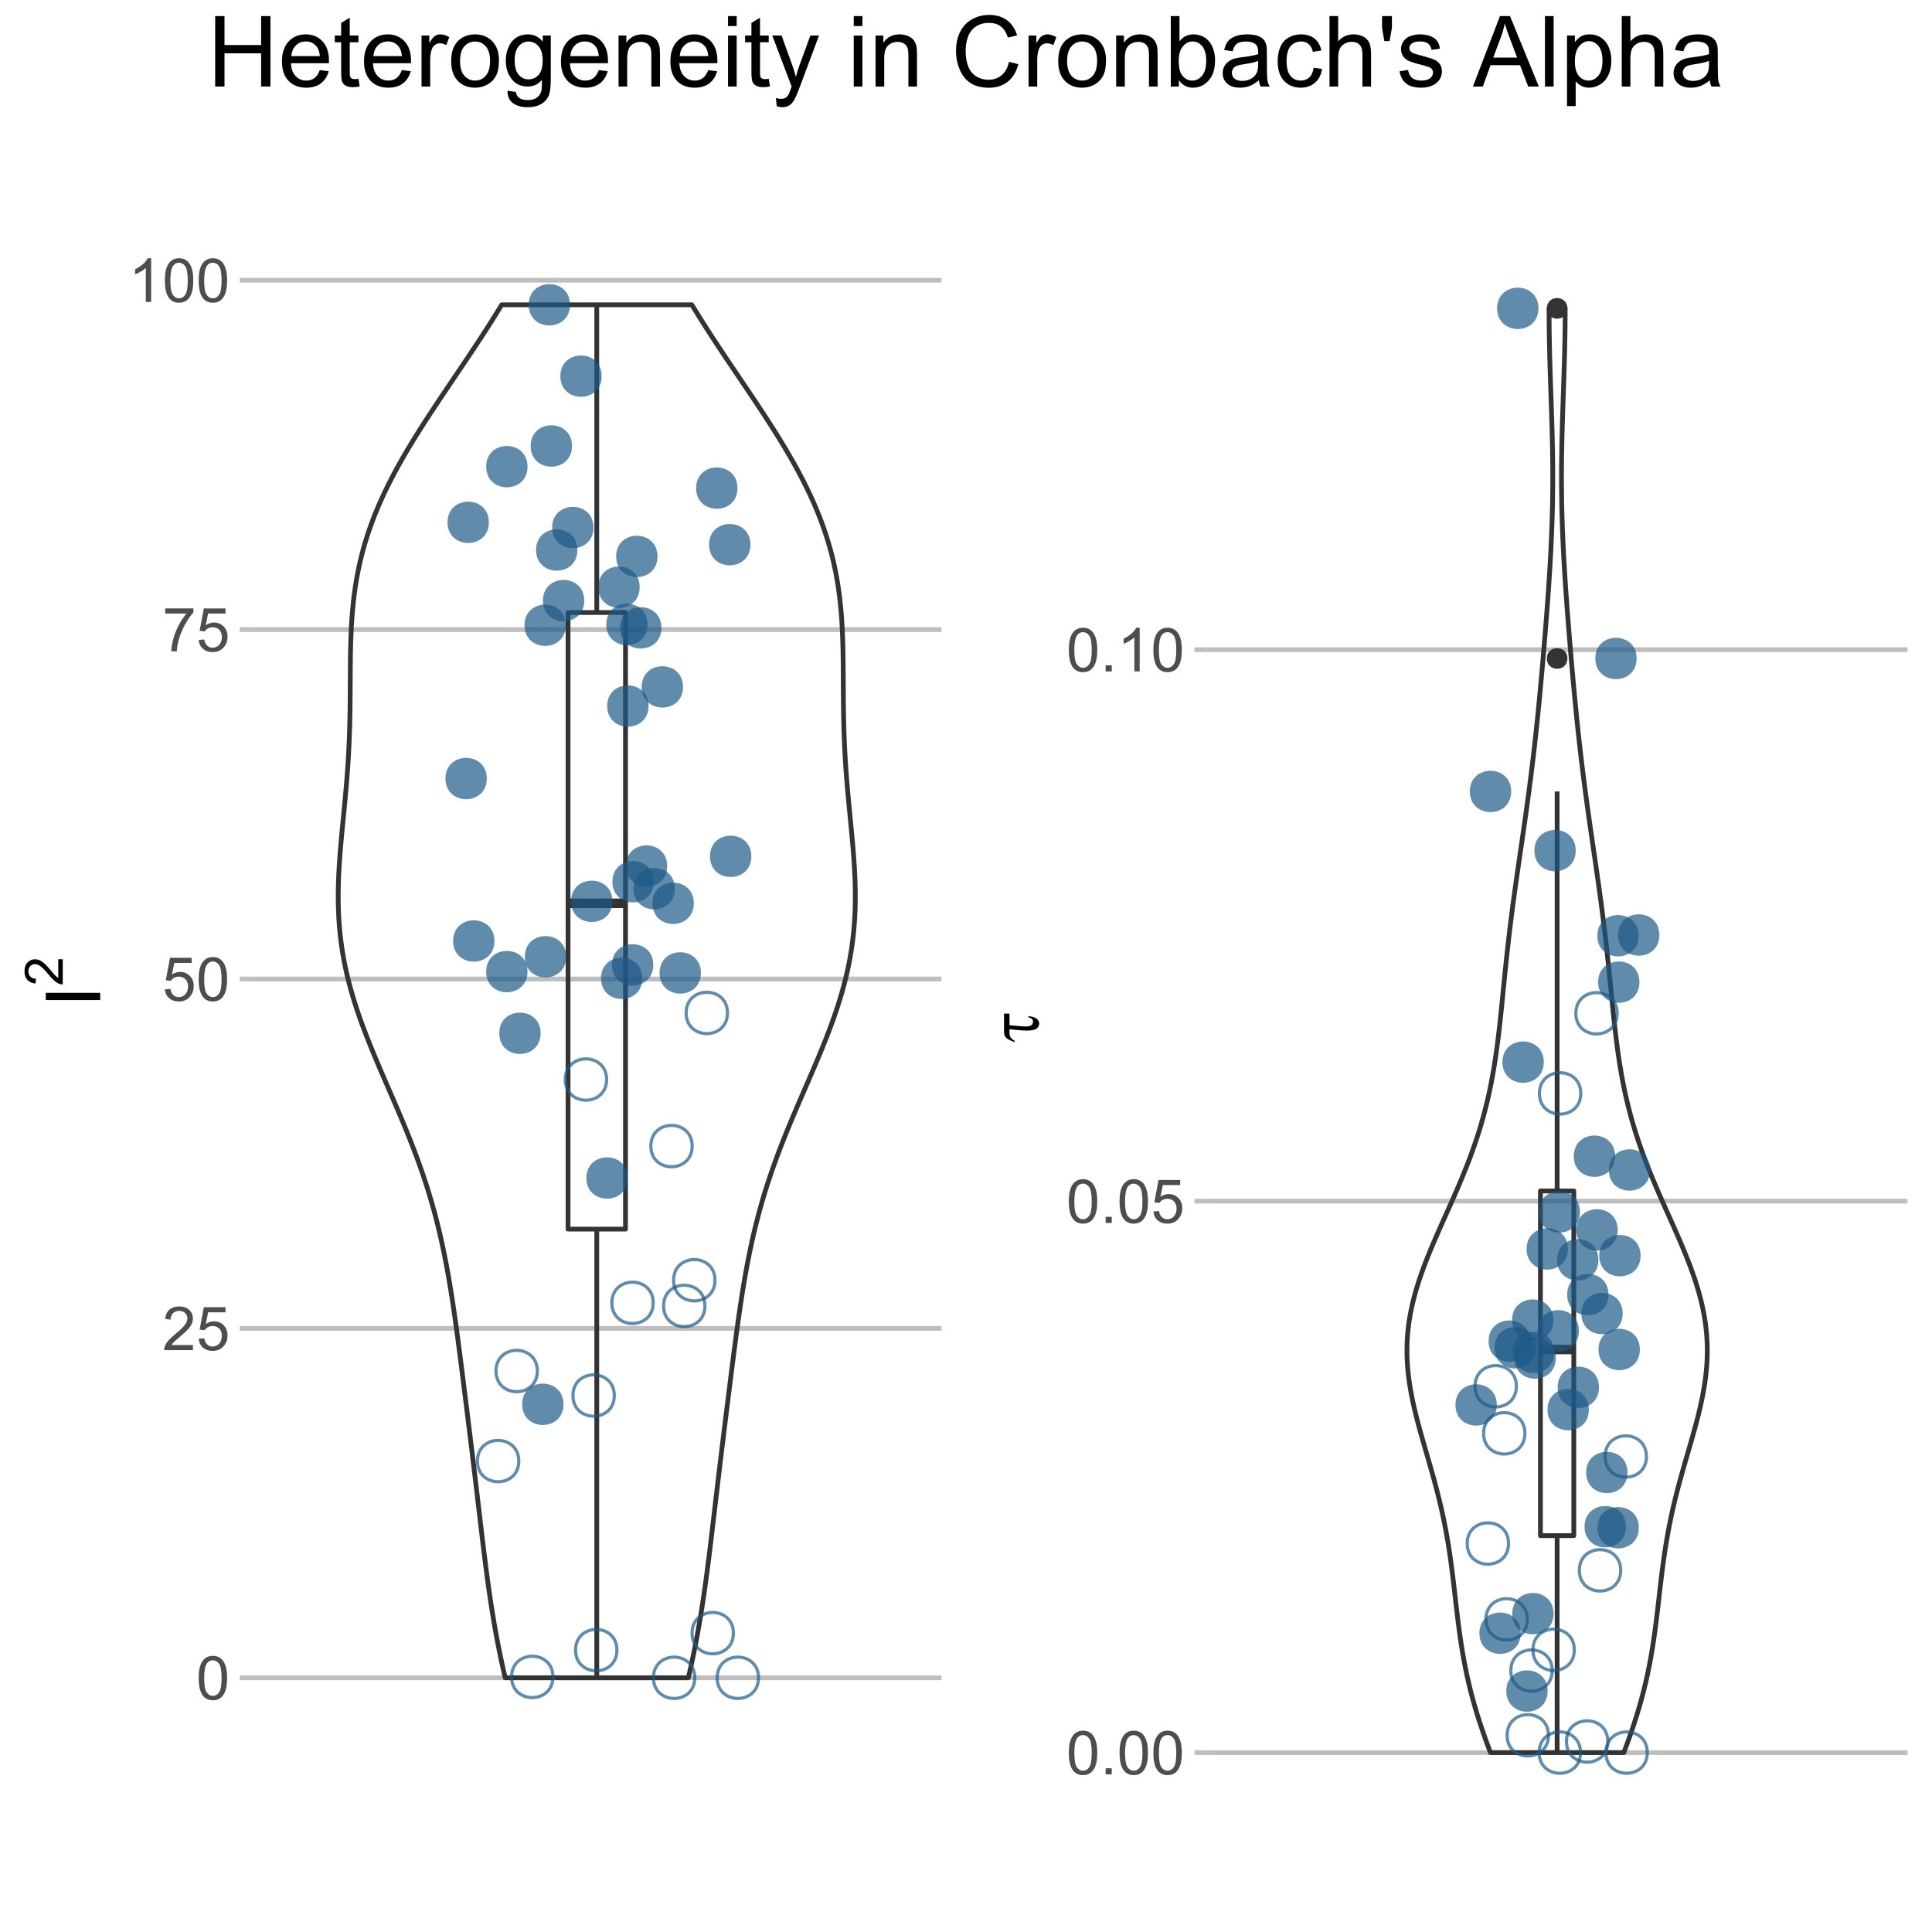 <?xml version="1.0" encoding="UTF-8"?>
<svg xmlns="http://www.w3.org/2000/svg" xmlns:xlink="http://www.w3.org/1999/xlink" width="432pt" height="432pt" viewBox="0 0 432 432" version="1.1">
<defs>
<g>
<symbol overflow="visible" id="glyph0-0">
<path style="stroke:none;" d="M 1.699 0 L 1.699 -8.5 L 8.5 -8.5 L 8.5 0 Z M 1.914 -0.211 L 8.289 -0.211 L 8.289 -8.289 L 1.914 -8.289 Z M 1.914 -0.211 "/>
</symbol>
<symbol overflow="visible" id="glyph0-1">
<path style="stroke:none;" d="M 0.566 -4.801 C 0.562 -5.949 0.68 -6.875 0.918 -7.578 C 1.152 -8.277 1.504 -8.82 1.973 -9.203 C 2.438 -9.582 3.027 -9.773 3.738 -9.773 C 4.262 -9.773 4.719 -9.668 5.113 -9.457 C 5.504 -9.246 5.828 -8.941 6.09 -8.551 C 6.344 -8.152 6.547 -7.672 6.695 -7.102 C 6.84 -6.531 6.914 -5.762 6.914 -4.801 C 6.914 -3.656 6.797 -2.734 6.562 -2.035 C 6.328 -1.332 5.977 -0.789 5.508 -0.406 C 5.039 -0.023 4.449 0.164 3.738 0.168 C 2.801 0.164 2.062 -0.172 1.527 -0.844 C 0.883 -1.652 0.562 -2.969 0.566 -4.801 Z M 1.793 -4.801 C 1.793 -3.199 1.977 -2.137 2.352 -1.609 C 2.723 -1.078 3.188 -0.812 3.738 -0.816 C 4.285 -0.812 4.746 -1.078 5.121 -1.613 C 5.496 -2.141 5.684 -3.203 5.684 -4.801 C 5.684 -6.402 5.496 -7.469 5.121 -7.996 C 4.746 -8.52 4.281 -8.781 3.727 -8.785 C 3.176 -8.781 2.734 -8.551 2.41 -8.09 C 1.996 -7.492 1.793 -6.395 1.793 -4.801 Z M 1.793 -4.801 "/>
</symbol>
<symbol overflow="visible" id="glyph0-2">
<path style="stroke:none;" d="M 6.848 -1.148 L 6.848 0 L 0.41 0 C 0.402 -0.289 0.449 -0.566 0.551 -0.832 C 0.715 -1.27 0.977 -1.699 1.336 -2.125 C 1.695 -2.547 2.215 -3.039 2.902 -3.598 C 3.957 -4.465 4.672 -5.152 5.047 -5.66 C 5.414 -6.168 5.602 -6.645 5.605 -7.098 C 5.602 -7.566 5.434 -7.969 5.098 -8.297 C 4.758 -8.621 4.316 -8.781 3.773 -8.785 C 3.195 -8.781 2.734 -8.609 2.391 -8.266 C 2.043 -7.918 1.867 -7.441 1.867 -6.832 L 0.637 -6.961 C 0.719 -7.875 1.035 -8.57 1.586 -9.055 C 2.133 -9.531 2.871 -9.773 3.797 -9.773 C 4.73 -9.773 5.469 -9.512 6.016 -8.996 C 6.559 -8.477 6.832 -7.836 6.832 -7.074 C 6.832 -6.68 6.75 -6.297 6.594 -5.922 C 6.43 -5.543 6.168 -5.148 5.801 -4.734 C 5.43 -4.316 4.812 -3.746 3.957 -3.023 C 3.238 -2.418 2.777 -2.008 2.574 -1.793 C 2.367 -1.578 2.199 -1.363 2.07 -1.148 Z M 6.848 -1.148 "/>
</symbol>
<symbol overflow="visible" id="glyph0-3">
<path style="stroke:none;" d="M 0.566 -2.551 L 1.82 -2.656 C 1.91 -2.039 2.125 -1.582 2.469 -1.277 C 2.805 -0.969 3.215 -0.812 3.691 -0.816 C 4.266 -0.812 4.75 -1.031 5.152 -1.465 C 5.547 -1.898 5.746 -2.473 5.75 -3.195 C 5.746 -3.875 5.555 -4.414 5.176 -4.809 C 4.789 -5.199 4.289 -5.395 3.672 -5.398 C 3.285 -5.395 2.938 -5.309 2.629 -5.137 C 2.316 -4.961 2.074 -4.734 1.898 -4.457 L 0.777 -4.602 L 1.719 -9.602 L 6.562 -9.602 L 6.562 -8.461 L 2.676 -8.461 L 2.152 -5.844 C 2.73 -6.246 3.344 -6.449 3.992 -6.453 C 4.836 -6.449 5.555 -6.156 6.141 -5.57 C 6.727 -4.98 7.02 -4.223 7.02 -3.301 C 7.02 -2.418 6.762 -1.656 6.25 -1.016 C 5.621 -0.227 4.77 0.164 3.691 0.168 C 2.805 0.164 2.082 -0.082 1.523 -0.574 C 0.961 -1.07 0.641 -1.727 0.566 -2.551 Z M 0.566 -2.551 "/>
</symbol>
<symbol overflow="visible" id="glyph0-4">
<path style="stroke:none;" d="M 0.645 -8.461 L 0.645 -9.609 L 6.945 -9.609 L 6.945 -8.68 C 6.32 -8.016 5.707 -7.141 5.102 -6.051 C 4.492 -4.953 4.023 -3.828 3.691 -2.676 C 3.449 -1.859 3.297 -0.969 3.234 0 L 2.004 0 C 2.016 -0.766 2.164 -1.688 2.457 -2.773 C 2.742 -3.855 3.156 -4.902 3.695 -5.914 C 4.23 -6.918 4.805 -7.77 5.414 -8.461 Z M 0.645 -8.461 "/>
</symbol>
<symbol overflow="visible" id="glyph0-5">
<path style="stroke:none;" d="M 5.066 0 L 3.871 0 L 3.871 -7.617 C 3.582 -7.344 3.203 -7.066 2.738 -6.793 C 2.27 -6.516 1.852 -6.312 1.48 -6.176 L 1.48 -7.332 C 2.148 -7.645 2.734 -8.027 3.234 -8.473 C 3.734 -8.918 4.086 -9.352 4.297 -9.773 L 5.066 -9.773 Z M 5.066 0 "/>
</symbol>
<symbol overflow="visible" id="glyph0-6">
<path style="stroke:none;" d="M 1.234 0 L 1.234 -1.363 L 2.598 -1.363 L 2.598 0 Z M 1.234 0 "/>
</symbol>
<symbol overflow="visible" id="glyph1-0">
<path style="stroke:none;" d="M 0 -0.855 L -10.625 -0.855 L -10.625 -9.355 L 0 -9.355 Z M -0.266 -1.121 L -0.266 -9.09 L -10.359 -9.09 L -10.359 -1.121 Z M -0.266 -1.121 "/>
</symbol>
<symbol overflow="visible" id="glyph1-1">
<path style="stroke:none;" d=""/>
</symbol>
<symbol overflow="visible" id="glyph1-2">
<path style="stroke:none;" d="M -7.602 -6.75 L -6.383 -6.75 L -6.383 -4.16 C -4.559 -3.969 -3.312 -3.871 -2.641 -3.875 C -2.102 -3.871 -1.711 -3.973 -1.473 -4.18 C -1.23 -4.379 -1.113 -4.633 -1.113 -4.938 C -1.113 -5.164 -1.188 -5.359 -1.344 -5.527 C -1.496 -5.691 -1.762 -5.816 -2.141 -5.895 L -2.141 -6.184 C -1.23 -6.086 -0.605 -5.887 -0.262 -5.578 C 0.086 -5.266 0.258 -4.902 0.258 -4.492 C 0.258 -4.051 0.062 -3.684 -0.336 -3.395 C -0.727 -3.098 -1.434 -2.953 -2.457 -2.953 C -3.254 -2.953 -4.562 -3.051 -6.383 -3.254 L -6.383 -2.473 C -6.379 -2.023 -6.297 -1.672 -6.137 -1.418 C -5.973 -1.164 -5.664 -0.91 -5.211 -0.664 L -5.211 -0.355 C -6.27 -0.75 -6.934 -1.105 -7.203 -1.426 C -7.465 -1.738 -7.598 -2.188 -7.602 -2.773 Z M -7.602 -6.75 "/>
</symbol>
<symbol overflow="visible" id="glyph2-0">
<path style="stroke:none;" d="M 0 -2.125 L -10.625 -2.125 L -10.625 -10.625 L 0 -10.625 Z M -0.266 -2.391 L -0.266 -10.359 L -10.359 -10.359 L -10.359 -2.391 Z M -0.266 -2.391 "/>
</symbol>
<symbol overflow="visible" id="glyph2-1">
<path style="stroke:none;" d="M 0 -1.586 L -12.168 -1.586 L -12.168 -3.195 L 0 -3.195 Z M 0 -1.586 "/>
</symbol>
<symbol overflow="visible" id="glyph3-0">
<path style="stroke:none;" d="M 0 -1.488 L -7.438 -1.488 L -7.438 -7.438 L 0 -7.438 Z M -0.188 -1.672 L -0.188 -7.25 L -7.25 -7.25 L -7.25 -1.672 Z M -0.188 -1.672 "/>
</symbol>
<symbol overflow="visible" id="glyph3-1">
<path style="stroke:none;" d="M -1.004 -5.992 L 0 -5.992 L 0 -0.359 C -0.25 -0.348 -0.492 -0.391 -0.727 -0.48 C -1.109 -0.621 -1.484 -0.848 -1.859 -1.168 C -2.227 -1.48 -2.656 -1.938 -3.148 -2.539 C -3.906 -3.461 -4.508 -4.086 -4.953 -4.414 C -5.391 -4.734 -5.812 -4.898 -6.211 -4.902 C -6.625 -4.898 -6.973 -4.75 -7.258 -4.457 C -7.543 -4.16 -7.688 -3.773 -7.688 -3.301 C -7.688 -2.793 -7.535 -2.391 -7.234 -2.09 C -6.93 -1.785 -6.512 -1.633 -5.98 -1.633 L -6.09 -0.559 C -6.887 -0.629 -7.5 -0.906 -7.922 -1.387 C -8.344 -1.867 -8.555 -2.512 -8.555 -3.324 C -8.555 -4.137 -8.328 -4.785 -7.875 -5.266 C -7.422 -5.738 -6.859 -5.977 -6.188 -5.98 C -5.844 -5.977 -5.508 -5.906 -5.18 -5.77 C -4.852 -5.629 -4.504 -5.398 -4.141 -5.074 C -3.777 -4.75 -3.277 -4.211 -2.645 -3.465 C -2.113 -2.832 -1.758 -2.43 -1.57 -2.254 C -1.383 -2.074 -1.191 -1.926 -1.004 -1.812 Z M -1.004 -5.992 "/>
</symbol>
<symbol overflow="visible" id="glyph4-0">
<path style="stroke:none;" d="M 2.75 0 L 2.75 -13.75 L 13.75 -13.75 L 13.75 0 Z M 3.094 -0.344 L 13.406 -0.344 L 13.406 -13.406 L 3.094 -13.406 Z M 3.094 -0.344 "/>
</symbol>
<symbol overflow="visible" id="glyph4-1">
<path style="stroke:none;" d="M 1.762 0 L 1.762 -15.75 L 3.844 -15.75 L 3.844 -9.281 L 12.031 -9.281 L 12.031 -15.75 L 14.117 -15.75 L 14.117 0 L 12.031 0 L 12.031 -7.422 L 3.844 -7.422 L 3.844 0 Z M 1.762 0 "/>
</symbol>
<symbol overflow="visible" id="glyph4-2">
<path style="stroke:none;" d="M 9.258 -3.672 L 11.258 -3.426 C 10.938 -2.258 10.355 -1.352 9.504 -0.707 C 8.652 -0.062 7.562 0.258 6.242 0.258 C 4.57 0.258 3.246 -0.254 2.27 -1.281 C 1.289 -2.309 0.801 -3.75 0.805 -5.609 C 0.801 -7.523 1.297 -9.012 2.285 -10.074 C 3.273 -11.129 4.555 -11.66 6.133 -11.664 C 7.656 -11.66 8.902 -11.141 9.871 -10.105 C 10.836 -9.066 11.32 -7.605 11.32 -5.727 C 11.32 -5.609 11.316 -5.438 11.312 -5.211 L 2.805 -5.211 C 2.871 -3.953 3.227 -2.992 3.867 -2.328 C 4.504 -1.66 5.297 -1.328 6.25 -1.332 C 6.957 -1.328 7.562 -1.516 8.066 -1.891 C 8.566 -2.262 8.965 -2.855 9.258 -3.672 Z M 2.91 -6.801 L 9.281 -6.801 C 9.195 -7.758 8.949 -8.477 8.551 -8.961 C 7.93 -9.703 7.133 -10.078 6.156 -10.078 C 5.266 -10.078 4.52 -9.777 3.914 -9.184 C 3.309 -8.586 2.973 -7.793 2.91 -6.801 Z M 2.91 -6.801 "/>
</symbol>
<symbol overflow="visible" id="glyph4-3">
<path style="stroke:none;" d="M 5.672 -1.73 L 5.953 -0.023 C 5.406 0.09 4.918 0.145 4.492 0.148 C 3.785 0.145 3.238 0.039 2.855 -0.184 C 2.465 -0.402 2.195 -0.695 2.039 -1.059 C 1.883 -1.418 1.805 -2.18 1.805 -3.34 L 1.805 -9.906 L 0.387 -9.906 L 0.387 -11.406 L 1.805 -11.406 L 1.805 -14.234 L 3.727 -15.395 L 3.727 -11.406 L 5.672 -11.406 L 5.672 -9.906 L 3.727 -9.906 L 3.727 -3.234 C 3.727 -2.68 3.758 -2.324 3.828 -2.168 C 3.891 -2.012 4.004 -1.887 4.16 -1.793 C 4.316 -1.699 4.535 -1.652 4.824 -1.656 C 5.035 -1.652 5.32 -1.676 5.672 -1.73 Z M 5.672 -1.73 "/>
</symbol>
<symbol overflow="visible" id="glyph4-4">
<path style="stroke:none;" d="M 1.43 0 L 1.43 -11.406 L 3.168 -11.406 L 3.168 -9.68 C 3.609 -10.484 4.02 -11.016 4.398 -11.277 C 4.77 -11.531 5.184 -11.66 5.641 -11.664 C 6.289 -11.66 6.949 -11.453 7.625 -11.043 L 6.961 -9.25 C 6.484 -9.527 6.012 -9.668 5.543 -9.668 C 5.121 -9.668 4.738 -9.539 4.402 -9.285 C 4.062 -9.031 3.824 -8.68 3.684 -8.227 C 3.469 -7.539 3.363 -6.785 3.363 -5.973 L 3.363 0 Z M 1.43 0 "/>
</symbol>
<symbol overflow="visible" id="glyph4-5">
<path style="stroke:none;" d="M 0.73 -5.703 C 0.727 -7.812 1.312 -9.379 2.492 -10.398 C 3.469 -11.238 4.664 -11.66 6.078 -11.664 C 7.645 -11.66 8.93 -11.145 9.926 -10.121 C 10.918 -9.09 11.414 -7.672 11.418 -5.867 C 11.414 -4.395 11.195 -3.242 10.758 -2.402 C 10.316 -1.559 9.676 -0.902 8.836 -0.441 C 7.992 0.027 7.07 0.258 6.078 0.258 C 4.477 0.258 3.188 -0.254 2.207 -1.277 C 1.219 -2.301 0.727 -3.773 0.73 -5.703 Z M 2.719 -5.703 C 2.719 -4.238 3.035 -3.145 3.672 -2.422 C 4.309 -1.691 5.109 -1.328 6.078 -1.332 C 7.035 -1.328 7.836 -1.695 8.473 -2.426 C 9.109 -3.156 9.426 -4.27 9.43 -5.77 C 9.426 -7.176 9.105 -8.242 8.469 -8.973 C 7.824 -9.699 7.027 -10.066 6.078 -10.066 C 5.109 -10.066 4.309 -9.703 3.672 -8.98 C 3.035 -8.254 2.719 -7.16 2.719 -5.703 Z M 2.719 -5.703 "/>
</symbol>
<symbol overflow="visible" id="glyph4-6">
<path style="stroke:none;" d="M 1.094 0.945 L 2.977 1.227 C 3.055 1.801 3.273 2.223 3.633 2.492 C 4.109 2.848 4.762 3.027 5.598 3.031 C 6.488 3.027 7.18 2.848 7.668 2.492 C 8.152 2.129 8.48 1.629 8.656 0.988 C 8.754 0.594 8.801 -0.23 8.797 -1.492 C 7.949 -0.496 6.898 0 5.641 0 C 4.07 0 2.855 -0.562 2 -1.695 C 1.137 -2.824 0.707 -4.184 0.711 -5.77 C 0.707 -6.855 0.906 -7.859 1.301 -8.781 C 1.691 -9.699 2.262 -10.41 3.012 -10.914 C 3.762 -11.41 4.641 -11.66 5.648 -11.664 C 6.996 -11.66 8.105 -11.117 8.98 -10.031 L 8.98 -11.406 L 10.766 -11.406 L 10.766 -1.547 C 10.762 0.227 10.582 1.484 10.223 2.227 C 9.859 2.969 9.285 3.555 8.504 3.984 C 7.715 4.414 6.75 4.629 5.609 4.629 C 4.242 4.629 3.145 4.32 2.309 3.711 C 1.473 3.094 1.066 2.172 1.094 0.945 Z M 2.695 -5.906 C 2.695 -4.41 2.992 -3.316 3.586 -2.633 C 4.18 -1.941 4.922 -1.598 5.82 -1.602 C 6.707 -1.598 7.453 -1.941 8.059 -2.625 C 8.656 -3.309 8.957 -4.379 8.961 -5.844 C 8.957 -7.234 8.648 -8.289 8.031 -9 C 7.41 -9.711 6.664 -10.066 5.789 -10.066 C 4.93 -10.066 4.199 -9.715 3.598 -9.016 C 2.996 -8.316 2.695 -7.281 2.695 -5.906 Z M 2.695 -5.906 "/>
</symbol>
<symbol overflow="visible" id="glyph4-7">
<path style="stroke:none;" d="M 1.449 0 L 1.449 -11.406 L 3.191 -11.406 L 3.191 -9.785 C 4.023 -11.035 5.234 -11.66 6.82 -11.664 C 7.508 -11.66 8.137 -11.535 8.715 -11.293 C 9.289 -11.043 9.723 -10.723 10.012 -10.324 C 10.297 -9.922 10.496 -9.445 10.613 -8.895 C 10.68 -8.535 10.715 -7.906 10.719 -7.016 L 10.719 0 L 8.789 0 L 8.789 -6.938 C 8.789 -7.727 8.711 -8.316 8.562 -8.707 C 8.406 -9.098 8.141 -9.406 7.762 -9.641 C 7.375 -9.871 6.926 -9.988 6.414 -9.992 C 5.59 -9.988 4.879 -9.727 4.281 -9.207 C 3.68 -8.68 3.379 -7.688 3.383 -6.23 L 3.383 0 Z M 1.449 0 "/>
</symbol>
<symbol overflow="visible" id="glyph4-8">
<path style="stroke:none;" d="M 1.461 -13.523 L 1.461 -15.75 L 3.395 -15.75 L 3.395 -13.523 Z M 1.461 0 L 1.461 -11.406 L 3.395 -11.406 L 3.395 0 Z M 1.461 0 "/>
</symbol>
<symbol overflow="visible" id="glyph4-9">
<path style="stroke:none;" d="M 1.363 4.395 L 1.148 2.578 C 1.57 2.691 1.938 2.746 2.258 2.75 C 2.68 2.746 3.023 2.676 3.285 2.535 C 3.539 2.391 3.75 2.191 3.922 1.934 C 4.039 1.738 4.238 1.258 4.512 0.492 C 4.547 0.383 4.602 0.227 4.684 0.023 L 0.355 -11.406 L 2.438 -11.406 L 4.812 -4.801 C 5.117 -3.961 5.395 -3.082 5.641 -2.16 C 5.859 -3.047 6.125 -3.914 6.434 -4.758 L 8.875 -11.406 L 10.805 -11.406 L 6.469 0.195 C 6 1.445 5.637 2.309 5.383 2.781 C 5.035 3.418 4.641 3.887 4.199 4.184 C 3.754 4.48 3.223 4.629 2.609 4.629 C 2.234 4.629 1.82 4.551 1.363 4.395 Z M 1.363 4.395 "/>
</symbol>
<symbol overflow="visible" id="glyph4-10">
<path style="stroke:none;" d=""/>
</symbol>
<symbol overflow="visible" id="glyph4-11">
<path style="stroke:none;" d="M 12.934 -5.523 L 15.016 -4.996 C 14.578 -3.281 13.793 -1.977 12.66 -1.078 C 11.523 -0.18 10.137 0.27 8.496 0.27 C 6.801 0.27 5.418 -0.074 4.355 -0.766 C 3.289 -1.457 2.48 -2.457 1.926 -3.77 C 1.367 -5.074 1.09 -6.484 1.094 -7.992 C 1.09 -9.633 1.402 -11.062 2.035 -12.285 C 2.66 -13.504 3.555 -14.43 4.711 -15.066 C 5.867 -15.695 7.141 -16.012 8.531 -16.016 C 10.102 -16.012 11.426 -15.613 12.504 -14.812 C 13.578 -14.008 14.324 -12.879 14.75 -11.43 L 12.695 -10.945 C 12.328 -12.09 11.797 -12.922 11.105 -13.449 C 10.41 -13.969 9.539 -14.23 8.484 -14.234 C 7.273 -14.23 6.262 -13.941 5.453 -13.363 C 4.637 -12.781 4.066 -12.004 3.738 -11.027 C 3.406 -10.051 3.238 -9.043 3.242 -8.004 C 3.238 -6.66 3.434 -5.488 3.828 -4.492 C 4.215 -3.492 4.824 -2.746 5.648 -2.254 C 6.473 -1.758 7.363 -1.512 8.324 -1.516 C 9.492 -1.512 10.48 -1.848 11.289 -2.523 C 12.098 -3.195 12.645 -4.195 12.934 -5.523 Z M 12.934 -5.523 "/>
</symbol>
<symbol overflow="visible" id="glyph4-12">
<path style="stroke:none;" d="M 3.234 0 L 1.438 0 L 1.438 -15.75 L 3.375 -15.75 L 3.375 -10.129 C 4.188 -11.148 5.227 -11.66 6.5 -11.664 C 7.195 -11.66 7.859 -11.52 8.488 -11.238 C 9.113 -10.957 9.629 -10.559 10.035 -10.047 C 10.438 -9.535 10.754 -8.918 10.988 -8.195 C 11.215 -7.469 11.332 -6.695 11.332 -5.875 C 11.332 -3.918 10.848 -2.406 9.883 -1.344 C 8.914 -0.273 7.754 0.258 6.402 0.258 C 5.055 0.258 4 -0.305 3.234 -1.43 Z M 3.211 -5.789 C 3.211 -4.422 3.395 -3.434 3.77 -2.824 C 4.375 -1.828 5.199 -1.328 6.242 -1.332 C 7.082 -1.328 7.812 -1.695 8.43 -2.434 C 9.043 -3.164 9.352 -4.258 9.355 -5.715 C 9.352 -7.199 9.055 -8.301 8.469 -9.012 C 7.875 -9.723 7.164 -10.078 6.328 -10.078 C 5.48 -10.078 4.746 -9.711 4.133 -8.977 C 3.516 -8.242 3.211 -7.18 3.211 -5.789 Z M 3.211 -5.789 "/>
</symbol>
<symbol overflow="visible" id="glyph4-13">
<path style="stroke:none;" d="M 8.895 -1.406 C 8.176 -0.797 7.484 -0.367 6.824 -0.117 C 6.16 0.133 5.449 0.258 4.695 0.258 C 3.438 0.258 2.477 -0.047 1.805 -0.66 C 1.133 -1.27 0.797 -2.051 0.797 -3.008 C 0.797 -3.562 0.922 -4.074 1.176 -4.535 C 1.43 -4.996 1.762 -5.367 2.176 -5.648 C 2.582 -5.93 3.047 -6.141 3.566 -6.285 C 3.945 -6.383 4.52 -6.48 5.285 -6.574 C 6.844 -6.758 7.992 -6.98 8.734 -7.242 C 8.738 -7.504 8.742 -7.672 8.742 -7.746 C 8.742 -8.531 8.559 -9.086 8.195 -9.41 C 7.699 -9.848 6.965 -10.066 5.992 -10.066 C 5.082 -10.066 4.41 -9.906 3.977 -9.586 C 3.543 -9.266 3.223 -8.699 3.02 -7.895 L 1.129 -8.152 C 1.297 -8.957 1.578 -9.613 1.977 -10.113 C 2.367 -10.609 2.938 -10.992 3.684 -11.262 C 4.426 -11.527 5.289 -11.66 6.273 -11.664 C 7.246 -11.66 8.039 -11.547 8.648 -11.32 C 9.258 -11.09 9.703 -10.801 9.992 -10.457 C 10.273 -10.109 10.477 -9.672 10.594 -9.141 C 10.656 -8.812 10.688 -8.219 10.688 -7.359 L 10.688 -4.781 C 10.688 -2.984 10.727 -1.848 10.812 -1.371 C 10.891 -0.895 11.055 -0.438 11.301 0 L 9.281 0 C 9.078 -0.398 8.949 -0.867 8.895 -1.406 Z M 8.734 -5.727 C 8.027 -5.438 6.973 -5.195 5.574 -4.996 C 4.777 -4.879 4.215 -4.75 3.887 -4.609 C 3.555 -4.465 3.301 -4.254 3.125 -3.98 C 2.945 -3.699 2.859 -3.395 2.859 -3.062 C 2.859 -2.543 3.051 -2.113 3.441 -1.773 C 3.828 -1.426 4.402 -1.254 5.156 -1.258 C 5.898 -1.254 6.559 -1.418 7.145 -1.746 C 7.723 -2.07 8.148 -2.516 8.422 -3.082 C 8.625 -3.52 8.73 -4.164 8.734 -5.016 Z M 8.734 -5.727 "/>
</symbol>
<symbol overflow="visible" id="glyph4-14">
<path style="stroke:none;" d="M 8.895 -4.18 L 10.797 -3.93 C 10.586 -2.617 10.055 -1.59 9.199 -0.852 C 8.344 -0.109 7.293 0.258 6.047 0.258 C 4.484 0.258 3.227 -0.25 2.281 -1.273 C 1.328 -2.289 0.855 -3.754 0.859 -5.66 C 0.855 -6.891 1.059 -7.969 1.473 -8.895 C 1.879 -9.816 2.5 -10.508 3.336 -10.973 C 4.164 -11.43 5.074 -11.66 6.059 -11.664 C 7.297 -11.66 8.309 -11.348 9.098 -10.723 C 9.883 -10.098 10.387 -9.207 10.613 -8.055 L 8.734 -7.766 C 8.551 -8.527 8.234 -9.105 7.781 -9.496 C 7.328 -9.883 6.777 -10.078 6.133 -10.078 C 5.156 -10.078 4.363 -9.727 3.758 -9.027 C 3.148 -8.328 2.848 -7.223 2.848 -5.715 C 2.848 -4.176 3.141 -3.062 3.727 -2.371 C 4.312 -1.676 5.078 -1.328 6.027 -1.332 C 6.781 -1.328 7.414 -1.562 7.926 -2.027 C 8.434 -2.492 8.758 -3.207 8.895 -4.18 Z M 8.895 -4.18 "/>
</symbol>
<symbol overflow="visible" id="glyph4-15">
<path style="stroke:none;" d="M 1.449 0 L 1.449 -15.75 L 3.383 -15.75 L 3.383 -10.098 C 4.281 -11.137 5.422 -11.66 6.801 -11.664 C 7.641 -11.66 8.375 -11.492 9 -11.164 C 9.625 -10.828 10.07 -10.371 10.34 -9.785 C 10.605 -9.199 10.738 -8.348 10.742 -7.23 L 10.742 0 L 8.809 0 L 8.809 -7.23 C 8.805 -8.195 8.598 -8.898 8.18 -9.34 C 7.758 -9.777 7.164 -9.996 6.402 -10 C 5.828 -9.996 5.289 -9.848 4.785 -9.555 C 4.277 -9.254 3.918 -8.852 3.703 -8.348 C 3.488 -7.836 3.379 -7.133 3.383 -6.242 L 3.383 0 Z M 1.449 0 "/>
</symbol>
<symbol overflow="visible" id="glyph4-16">
<path style="stroke:none;" d="M 1.461 -10.172 L 0.969 -13.117 L 0.969 -15.75 L 3.168 -15.75 L 3.168 -13.117 L 2.652 -10.172 Z M 1.461 -10.172 "/>
</symbol>
<symbol overflow="visible" id="glyph4-17">
<path style="stroke:none;" d="M 0.676 -3.406 L 2.59 -3.707 C 2.695 -2.938 2.992 -2.348 3.484 -1.941 C 3.973 -1.531 4.66 -1.328 5.543 -1.332 C 6.43 -1.328 7.086 -1.512 7.52 -1.875 C 7.945 -2.234 8.16 -2.656 8.164 -3.148 C 8.16 -3.582 7.973 -3.926 7.594 -4.18 C 7.328 -4.348 6.668 -4.566 5.617 -4.836 C 4.199 -5.188 3.215 -5.496 2.668 -5.762 C 2.117 -6.02 1.703 -6.383 1.422 -6.848 C 1.137 -7.305 0.996 -7.816 1 -8.379 C 0.996 -8.887 1.113 -9.355 1.348 -9.789 C 1.578 -10.223 1.895 -10.582 2.297 -10.871 C 2.598 -11.09 3.008 -11.277 3.527 -11.434 C 4.047 -11.582 4.602 -11.66 5.199 -11.664 C 6.09 -11.66 6.875 -11.531 7.555 -11.277 C 8.227 -11.016 8.727 -10.668 9.055 -10.23 C 9.375 -9.789 9.598 -9.199 9.723 -8.465 L 7.832 -8.207 C 7.742 -8.789 7.492 -9.246 7.086 -9.582 C 6.672 -9.91 6.09 -10.078 5.34 -10.078 C 4.449 -10.078 3.816 -9.93 3.438 -9.637 C 3.055 -9.34 2.863 -8.996 2.867 -8.605 C 2.863 -8.352 2.945 -8.125 3.105 -7.93 C 3.262 -7.719 3.508 -7.547 3.844 -7.414 C 4.039 -7.336 4.609 -7.172 5.555 -6.918 C 6.922 -6.551 7.875 -6.25 8.414 -6.02 C 8.953 -5.785 9.375 -5.449 9.688 -5.004 C 9.992 -4.559 10.148 -4.008 10.152 -3.352 C 10.148 -2.703 9.961 -2.094 9.586 -1.527 C 9.211 -0.957 8.668 -0.516 7.961 -0.207 C 7.25 0.105 6.449 0.258 5.555 0.258 C 4.07 0.258 2.938 -0.047 2.164 -0.664 C 1.383 -1.277 0.887 -2.191 0.676 -3.406 Z M 0.676 -3.406 "/>
</symbol>
<symbol overflow="visible" id="glyph4-18">
<path style="stroke:none;" d="M -0.031 0 L 6.016 -15.75 L 8.262 -15.75 L 14.707 0 L 12.332 0 L 10.496 -4.77 L 3.91 -4.77 L 2.18 0 Z M 4.512 -6.469 L 9.852 -6.469 L 8.207 -10.828 C 7.703 -12.152 7.332 -13.238 7.09 -14.094 C 6.887 -13.078 6.602 -12.078 6.242 -11.086 Z M 4.512 -6.469 "/>
</symbol>
<symbol overflow="visible" id="glyph4-19">
<path style="stroke:none;" d="M 1.406 0 L 1.406 -15.75 L 3.34 -15.75 L 3.34 0 Z M 1.406 0 "/>
</symbol>
<symbol overflow="visible" id="glyph4-20">
<path style="stroke:none;" d="M 1.449 4.371 L 1.449 -11.406 L 3.211 -11.406 L 3.211 -9.926 C 3.625 -10.504 4.094 -10.938 4.617 -11.23 C 5.141 -11.516 5.773 -11.66 6.52 -11.664 C 7.492 -11.66 8.352 -11.41 9.098 -10.914 C 9.84 -10.41 10.402 -9.703 10.785 -8.793 C 11.164 -7.875 11.355 -6.875 11.355 -5.789 C 11.355 -4.621 11.145 -3.57 10.727 -2.637 C 10.305 -1.699 9.695 -0.98 8.898 -0.488 C 8.098 0.012 7.258 0.258 6.383 0.258 C 5.734 0.258 5.156 0.125 4.645 -0.148 C 4.133 -0.418 3.711 -0.762 3.383 -1.18 L 3.383 4.371 Z M 3.203 -5.641 C 3.199 -4.168 3.496 -3.082 4.094 -2.383 C 4.684 -1.68 5.402 -1.328 6.25 -1.332 C 7.105 -1.328 7.84 -1.691 8.457 -2.422 C 9.066 -3.145 9.375 -4.273 9.379 -5.801 C 9.375 -7.254 9.074 -8.34 8.48 -9.066 C 7.879 -9.785 7.164 -10.148 6.336 -10.152 C 5.508 -10.148 4.781 -9.762 4.152 -8.996 C 3.516 -8.223 3.199 -7.105 3.203 -5.641 Z M 3.203 -5.641 "/>
</symbol>
</g>
<clipPath id="clip1">
  <path d="M 56.355 374 L 210.52 374 L 210.52 376 L 56.355 376 Z M 56.355 374 "/>
</clipPath>
<clipPath id="clip2">
  <path d="M 56.355 296 L 210.52 296 L 210.52 298 L 56.355 298 Z M 56.355 296 "/>
</clipPath>
<clipPath id="clip3">
  <path d="M 56.355 218 L 210.52 218 L 210.52 220 L 56.355 220 Z M 56.355 218 "/>
</clipPath>
<clipPath id="clip4">
  <path d="M 56.355 140 L 210.52 140 L 210.52 142 L 56.355 142 Z M 56.355 140 "/>
</clipPath>
<clipPath id="clip5">
  <path d="M 56.355 62 L 210.52 62 L 210.52 64 L 56.355 64 Z M 56.355 62 "/>
</clipPath>
<clipPath id="clip6">
  <path d="M 269.832 391 L 426.52 391 L 426.52 393 L 269.832 393 Z M 269.832 391 "/>
</clipPath>
<clipPath id="clip7">
  <path d="M 269.832 268 L 426.52 268 L 426.52 270 L 269.832 270 Z M 269.832 268 "/>
</clipPath>
<clipPath id="clip8">
  <path d="M 269.832 144 L 426.52 144 L 426.52 146 L 269.832 146 Z M 269.832 144 "/>
</clipPath>
</defs>
<g id="surface1">
<g clip-path="url(#clip1)" clip-rule="nonzero">
<path style="fill:none;stroke-width:1.067;stroke-linecap:butt;stroke-linejoin:round;stroke:rgb(74.51%,74.51%,74.51%);stroke-opacity:1;stroke-miterlimit:10;" d="M 56.355 375.156 L 210.52 375.156 "/>
</g>
<g clip-path="url(#clip2)" clip-rule="nonzero">
<path style="fill:none;stroke-width:1.067;stroke-linecap:butt;stroke-linejoin:round;stroke:rgb(74.51%,74.51%,74.51%);stroke-opacity:1;stroke-miterlimit:10;" d="M 56.355 297.031 L 210.52 297.031 "/>
</g>
<g clip-path="url(#clip3)" clip-rule="nonzero">
<path style="fill:none;stroke-width:1.067;stroke-linecap:butt;stroke-linejoin:round;stroke:rgb(74.51%,74.51%,74.51%);stroke-opacity:1;stroke-miterlimit:10;" d="M 56.355 218.906 L 210.52 218.906 "/>
</g>
<g clip-path="url(#clip4)" clip-rule="nonzero">
<path style="fill:none;stroke-width:1.067;stroke-linecap:butt;stroke-linejoin:round;stroke:rgb(74.51%,74.51%,74.51%);stroke-opacity:1;stroke-miterlimit:10;" d="M 56.355 140.781 L 210.52 140.781 "/>
</g>
<g clip-path="url(#clip5)" clip-rule="nonzero">
<path style="fill:none;stroke-width:1.067;stroke-linecap:butt;stroke-linejoin:round;stroke:rgb(74.51%,74.51%,74.51%);stroke-opacity:1;stroke-miterlimit:10;" d="M 56.355 62.656 L 210.52 62.656 "/>
</g>
<path style="fill:none;stroke-width:1.067;stroke-linecap:round;stroke-linejoin:round;stroke:rgb(20%,20%,20%);stroke-opacity:1;stroke-miterlimit:10;" d="M 112.965 375.156 L 112.684 373.953 L 112.547 373.352 L 112.414 372.754 L 112.148 371.551 L 112.023 370.949 L 111.895 370.348 L 111.77 369.75 L 111.406 367.945 L 111.293 367.344 L 111.176 366.746 L 111.062 366.145 L 110.734 364.34 L 110.629 363.742 L 110.523 363.141 L 110.32 361.938 L 110.223 361.336 L 110.125 360.738 L 110.027 360.137 L 109.746 358.332 L 109.656 357.734 L 109.566 357.133 L 109.48 356.531 L 109.391 355.93 L 109.305 355.328 L 109.223 354.73 L 109.137 354.129 L 108.973 352.926 L 108.895 352.324 L 108.812 351.727 L 108.5 349.32 L 108.426 348.719 L 108.352 348.121 L 108.273 347.52 L 108.199 346.918 L 108.129 346.316 L 108.055 345.715 L 107.98 345.117 L 107.906 344.516 L 107.836 343.914 L 107.762 343.312 L 107.691 342.711 L 107.621 342.113 L 107.551 341.512 L 107.477 340.91 L 107.336 339.707 L 107.266 339.109 L 106.984 336.703 L 106.91 336.105 L 106.629 333.699 L 106.559 333.102 L 106.484 332.5 L 106.273 330.695 L 106.199 330.098 L 106.129 329.496 L 106.055 328.895 L 105.914 327.691 L 105.84 327.094 L 105.766 326.492 L 105.695 325.891 L 105.621 325.289 L 105.551 324.688 L 105.477 324.09 L 105.254 322.285 L 105.184 321.684 L 105.109 321.086 L 104.812 318.68 L 104.738 318.082 L 104.441 315.676 L 104.367 315.078 L 104.293 314.477 L 104.215 313.875 L 104.066 312.672 L 103.992 312.074 L 103.918 311.473 L 103.84 310.871 L 103.691 309.668 L 103.617 309.07 L 103.539 308.469 L 103.391 307.266 L 103.312 306.664 L 103.238 306.066 L 103.082 304.863 L 103.008 304.262 L 102.93 303.66 L 102.852 303.062 L 102.539 300.656 L 102.461 300.059 L 102.383 299.457 L 102.219 298.254 L 102.141 297.652 L 102.059 297.055 L 101.973 296.453 L 101.809 295.25 L 101.723 294.648 L 101.637 294.051 L 101.551 293.449 L 101.461 292.848 L 101.375 292.246 L 101.285 291.645 L 101.195 291.047 L 100.914 289.242 L 100.816 288.641 L 100.719 288.043 L 100.621 287.441 L 100.316 285.637 L 100.211 285.039 L 100.102 284.438 L 99.996 283.836 L 99.77 282.633 L 99.656 282.035 L 99.539 281.434 L 99.176 279.629 L 99.047 279.031 L 98.922 278.43 L 98.656 277.227 L 98.52 276.625 L 98.383 276.027 L 98.242 275.426 L 98.098 274.824 L 97.949 274.223 L 97.805 273.621 L 97.648 273.02 L 97.496 272.422 L 97.336 271.82 L 97.18 271.219 L 97.016 270.617 L 96.848 270.016 L 96.68 269.418 L 96.508 268.816 L 96.332 268.215 L 95.973 267.012 L 95.789 266.414 L 95.602 265.812 L 95.219 264.609 L 95.023 264.008 L 94.824 263.41 L 94.418 262.207 L 94.207 261.605 L 94 261.004 L 93.785 260.406 L 93.57 259.805 L 93.352 259.203 L 93.129 258.602 L 92.902 258 L 92.68 257.402 L 92.219 256.199 L 91.984 255.598 L 91.746 254.996 L 91.508 254.398 L 91.27 253.797 L 91.023 253.195 L 90.781 252.594 L 90.535 251.992 L 90.289 251.395 L 90.035 250.793 L 89.785 250.191 L 89.277 248.988 L 89.023 248.391 L 87.992 245.984 L 87.734 245.387 L 87.211 244.184 L 86.953 243.582 L 86.691 242.98 L 86.43 242.383 L 86.172 241.781 L 85.91 241.18 L 85.395 239.977 L 85.133 239.379 L 84.879 238.777 L 84.621 238.176 L 84.113 236.973 L 83.863 236.375 L 83.363 235.172 L 82.871 233.969 L 82.633 233.371 L 82.391 232.77 L 82.156 232.168 L 81.918 231.566 L 81.688 230.965 L 81.461 230.367 L 81.234 229.766 L 81.012 229.164 L 80.793 228.562 L 80.578 227.961 L 80.367 227.363 L 80.156 226.762 L 79.953 226.16 L 79.555 224.957 L 79.363 224.359 L 79.176 223.758 L 78.992 223.156 L 78.812 222.555 L 78.637 221.953 L 78.469 221.355 L 78.301 220.754 L 78.141 220.152 L 77.984 219.551 L 77.832 218.949 L 77.688 218.352 L 77.547 217.75 L 77.41 217.148 L 77.277 216.547 L 77.152 215.945 L 77.031 215.348 L 76.914 214.746 L 76.805 214.145 L 76.699 213.543 L 76.598 212.941 L 76.504 212.344 L 76.41 211.742 L 76.246 210.539 L 76.172 209.938 L 76.102 209.34 L 75.977 208.137 L 75.922 207.535 L 75.871 206.934 L 75.828 206.336 L 75.785 205.734 L 75.754 205.133 L 75.719 204.531 L 75.695 203.93 L 75.672 203.332 L 75.641 202.129 L 75.633 201.527 L 75.629 200.926 L 75.625 200.328 L 75.629 199.727 L 75.645 198.523 L 75.66 197.922 L 75.676 197.324 L 75.695 196.723 L 75.723 196.121 L 75.746 195.52 L 75.809 194.316 L 75.844 193.719 L 75.922 192.516 L 76.008 191.312 L 76.055 190.715 L 76.102 190.113 L 76.254 188.309 L 76.309 187.711 L 76.418 186.508 L 76.477 185.906 L 76.531 185.305 L 76.59 184.707 L 76.824 182.301 L 76.883 181.703 L 76.941 181.102 L 76.996 180.5 L 77.113 179.297 L 77.168 178.699 L 77.332 176.895 L 77.383 176.293 L 77.438 175.695 L 77.484 175.094 L 77.535 174.492 L 77.629 173.289 L 77.676 172.691 L 77.719 172.09 L 77.758 171.488 L 77.801 170.887 L 77.84 170.285 L 77.875 169.688 L 77.945 168.484 L 78.008 167.281 L 78.035 166.684 L 78.062 166.082 L 78.086 165.48 L 78.113 164.879 L 78.133 164.277 L 78.152 163.68 L 78.191 162.477 L 78.207 161.875 L 78.219 161.273 L 78.234 160.676 L 78.242 160.074 L 78.266 158.871 L 78.273 158.27 L 78.277 157.672 L 78.285 157.07 L 78.289 156.469 L 78.297 155.867 L 78.301 155.266 L 78.305 154.668 L 78.305 154.066 L 78.316 152.262 L 78.316 151.664 L 78.332 149.258 L 78.336 148.66 L 78.367 146.254 L 78.379 145.656 L 78.391 145.055 L 78.422 143.852 L 78.441 143.25 L 78.461 142.652 L 78.508 141.449 L 78.535 140.848 L 78.566 140.246 L 78.602 139.648 L 78.637 139.047 L 78.676 138.445 L 78.719 137.844 L 78.766 137.242 L 78.816 136.645 L 78.871 136.043 L 78.988 134.84 L 79.055 134.238 L 79.125 133.641 L 79.199 133.039 L 79.277 132.438 L 79.449 131.234 L 79.543 130.637 L 79.641 130.035 L 79.742 129.434 L 79.848 128.832 L 79.965 128.23 L 80.082 127.633 L 80.203 127.031 L 80.332 126.43 L 80.605 125.227 L 80.75 124.629 L 80.902 124.027 L 81.059 123.426 L 81.219 122.824 L 81.387 122.223 L 81.562 121.625 L 81.742 121.023 L 81.926 120.422 L 82.117 119.82 L 82.312 119.219 L 82.516 118.617 L 82.727 118.02 L 82.938 117.418 L 83.383 116.215 L 83.617 115.613 L 83.852 115.016 L 84.344 113.812 L 84.598 113.211 L 84.855 112.609 L 85.125 112.012 L 85.391 111.41 L 85.668 110.809 L 85.949 110.207 L 86.238 109.605 L 86.527 109.008 L 86.824 108.406 L 87.125 107.805 L 87.434 107.203 L 87.746 106.602 L 88.062 106.004 L 88.383 105.402 L 89.039 104.199 L 89.375 103.598 L 89.711 103 L 90.055 102.398 L 90.402 101.797 L 90.754 101.195 L 91.109 100.594 L 91.465 99.996 L 92.191 98.793 L 92.934 97.59 L 93.309 96.992 L 93.684 96.391 L 94.062 95.789 L 94.445 95.188 L 94.832 94.586 L 95.219 93.988 L 96 92.785 L 96.789 91.582 L 97.188 90.984 L 97.984 89.781 L 98.789 88.578 L 99.191 87.98 L 99.594 87.379 L 100 86.777 L 100.402 86.176 L 100.809 85.574 L 101.215 84.977 L 101.621 84.375 L 102.023 83.773 L 102.836 82.57 L 103.242 81.973 L 104.047 80.77 L 104.453 80.168 L 104.852 79.566 L 105.254 78.969 L 105.652 78.367 L 106.055 77.766 L 106.449 77.164 L 106.848 76.562 L 107.238 75.965 L 107.633 75.363 L 108.414 74.16 L 108.801 73.559 L 109.184 72.961 L 109.949 71.758 L 110.324 71.156 L 110.703 70.555 L 111.074 69.957 L 111.445 69.355 L 112.18 68.152 L 154.695 68.152 L 155.43 69.355 L 155.801 69.957 L 156.172 70.555 L 156.551 71.156 L 156.926 71.758 L 157.691 72.961 L 158.078 73.559 L 158.461 74.16 L 159.242 75.363 L 159.637 75.965 L 160.031 76.562 L 160.426 77.164 L 161.621 78.969 L 162.023 79.566 L 163.23 81.371 L 163.637 81.973 L 164.039 82.57 L 165.258 84.375 L 165.66 84.977 L 166.066 85.574 L 166.879 86.777 L 167.281 87.379 L 167.688 87.98 L 168.09 88.578 L 168.492 89.18 L 168.891 89.781 L 169.293 90.383 L 169.691 90.984 L 170.086 91.582 L 170.875 92.785 L 171.656 93.988 L 172.043 94.586 L 172.43 95.188 L 172.812 95.789 L 173.57 96.992 L 173.945 97.59 L 174.316 98.191 L 174.684 98.793 L 175.41 99.996 L 175.77 100.594 L 176.473 101.797 L 176.82 102.398 L 177.164 103 L 177.5 103.598 L 177.836 104.199 L 178.168 104.801 L 178.492 105.402 L 178.812 106.004 L 179.129 106.602 L 179.441 107.203 L 179.75 107.805 L 180.051 108.406 L 180.348 109.008 L 180.637 109.605 L 180.926 110.207 L 181.207 110.809 L 181.484 111.41 L 181.754 112.012 L 182.02 112.609 L 182.535 113.812 L 182.781 114.414 L 183.023 115.016 L 183.262 115.613 L 183.492 116.215 L 183.719 116.816 L 183.938 117.418 L 184.152 118.02 L 184.359 118.617 L 184.562 119.219 L 184.758 119.82 L 184.949 120.422 L 185.137 121.023 L 185.312 121.625 L 185.488 122.223 L 185.656 122.824 L 185.816 123.426 L 185.973 124.027 L 186.125 124.629 L 186.27 125.227 L 186.41 125.828 L 186.543 126.43 L 186.672 127.031 L 186.797 127.633 L 186.914 128.23 L 187.027 128.832 L 187.238 130.035 L 187.332 130.637 L 187.43 131.234 L 187.516 131.836 L 187.598 132.438 L 187.754 133.641 L 187.82 134.238 L 187.887 134.84 L 187.949 135.441 L 188.008 136.043 L 188.059 136.645 L 188.109 137.242 L 188.156 137.844 L 188.199 138.445 L 188.277 139.648 L 188.309 140.246 L 188.34 140.848 L 188.395 142.051 L 188.414 142.652 L 188.438 143.25 L 188.484 145.055 L 188.496 145.656 L 188.508 146.254 L 188.516 146.855 L 188.527 147.457 L 188.531 148.059 L 188.539 148.66 L 188.543 149.258 L 188.559 151.664 L 188.562 152.262 L 188.562 152.863 L 188.574 154.668 L 188.578 155.266 L 188.59 157.07 L 188.598 157.672 L 188.605 158.27 L 188.621 159.473 L 188.645 160.676 L 188.656 161.273 L 188.703 163.078 L 188.723 163.68 L 188.742 164.277 L 188.812 166.082 L 188.84 166.684 L 188.867 167.281 L 188.93 168.484 L 189 169.688 L 189.039 170.285 L 189.074 170.887 L 189.117 171.488 L 189.156 172.09 L 189.203 172.691 L 189.246 173.289 L 189.34 174.492 L 189.441 175.695 L 189.492 176.293 L 189.543 176.895 L 189.707 178.699 L 189.766 179.297 L 189.82 179.898 L 189.996 181.703 L 190.055 182.301 L 190.109 182.902 L 190.285 184.707 L 190.344 185.305 L 190.402 185.906 L 190.566 187.711 L 190.621 188.309 L 190.672 188.91 L 190.727 189.512 L 190.773 190.113 L 190.824 190.715 L 190.867 191.312 L 190.914 191.914 L 190.953 192.516 L 190.996 193.117 L 191.031 193.719 L 191.066 194.316 L 191.129 195.52 L 191.156 196.121 L 191.18 196.723 L 191.199 197.324 L 191.215 197.922 L 191.23 198.523 L 191.242 199.125 L 191.25 200.328 L 191.25 200.926 L 191.234 202.129 L 191.223 202.73 L 191.203 203.332 L 191.18 203.93 L 191.156 204.531 L 191.125 205.133 L 191.09 205.734 L 191.047 206.336 L 191.004 206.934 L 190.953 207.535 L 190.898 208.137 L 190.773 209.34 L 190.703 209.938 L 190.629 210.539 L 190.465 211.742 L 190.371 212.344 L 190.281 212.941 L 190.176 213.543 L 190.074 214.145 L 189.848 215.348 L 189.723 215.945 L 189.598 216.547 L 189.332 217.75 L 189.188 218.352 L 189.043 218.949 L 188.891 219.551 L 188.734 220.152 L 188.574 220.754 L 188.41 221.355 L 188.238 221.953 L 188.062 222.555 L 187.883 223.156 L 187.699 223.758 L 187.512 224.359 L 187.32 224.957 L 187.125 225.559 L 186.719 226.762 L 186.512 227.363 L 186.301 227.961 L 185.863 229.164 L 185.418 230.367 L 185.188 230.965 L 184.957 231.566 L 184.723 232.168 L 184.246 233.371 L 184.004 233.969 L 183.266 235.773 L 183.016 236.375 L 182.762 236.973 L 182 238.777 L 181.742 239.379 L 181.484 239.977 L 181.223 240.578 L 180.707 241.781 L 180.445 242.383 L 180.184 242.98 L 179.922 243.582 L 179.664 244.184 L 179.402 244.785 L 179.145 245.387 L 178.883 245.984 L 177.852 248.391 L 177.598 248.988 L 177.09 250.191 L 176.59 251.395 L 176.34 251.992 L 176.094 252.594 L 175.852 253.195 L 175.605 253.797 L 175.367 254.398 L 175.129 254.996 L 174.426 256.801 L 174.199 257.402 L 173.973 258 L 173.746 258.602 L 173.09 260.406 L 172.879 261.004 L 172.668 261.605 L 172.254 262.809 L 172.055 263.41 L 171.855 264.008 L 171.656 264.609 L 171.273 265.812 L 171.086 266.414 L 170.902 267.012 L 170.543 268.215 L 170.367 268.816 L 170.199 269.418 L 170.027 270.016 L 169.699 271.219 L 169.379 272.422 L 169.227 273.02 L 169.074 273.621 L 168.777 274.824 L 168.637 275.426 L 168.492 276.027 L 168.355 276.625 L 168.219 277.227 L 168.086 277.828 L 167.828 279.031 L 167.703 279.629 L 167.578 280.23 L 167.336 281.434 L 167.219 282.035 L 167.105 282.633 L 166.992 283.234 L 166.664 285.039 L 166.559 285.637 L 166.254 287.441 L 166.156 288.043 L 166.059 288.641 L 165.961 289.242 L 165.773 290.445 L 165.684 291.047 L 165.594 291.645 L 165.5 292.246 L 165.414 292.848 L 165.324 293.449 L 165.238 294.051 L 165.152 294.648 L 165.07 295.25 L 164.984 295.852 L 164.82 297.055 L 164.738 297.652 L 164.574 298.855 L 164.496 299.457 L 164.414 300.059 L 164.336 300.656 L 164.023 303.062 L 163.945 303.66 L 163.871 304.262 L 163.715 305.465 L 163.641 306.066 L 163.562 306.664 L 163.488 307.266 L 163.41 307.867 L 163.262 309.07 L 163.184 309.668 L 162.961 311.473 L 162.883 312.074 L 162.809 312.672 L 162.512 315.078 L 162.434 315.676 L 162.137 318.082 L 162.062 318.68 L 161.84 320.484 L 161.77 321.086 L 161.695 321.684 L 161.398 324.09 L 161.328 324.688 L 161.18 325.891 L 161.109 326.492 L 161.035 327.094 L 160.965 327.691 L 160.891 328.293 L 160.82 328.895 L 160.746 329.496 L 160.676 330.098 L 160.605 330.695 L 160.531 331.297 L 160.32 333.102 L 160.246 333.699 L 159.965 336.105 L 159.895 336.703 L 159.754 337.906 L 159.68 338.508 L 159.609 339.109 L 159.539 339.707 L 159.328 341.512 L 159.254 342.113 L 159.184 342.711 L 159.113 343.312 L 159.039 343.914 L 158.969 344.516 L 158.895 345.117 L 158.824 345.715 L 158.527 348.121 L 158.449 348.719 L 158.375 349.32 L 158.062 351.727 L 157.984 352.324 L 157.656 354.73 L 157.57 355.328 L 157.398 356.531 L 157.219 357.734 L 157.129 358.332 L 157.035 358.934 L 156.945 359.535 L 156.848 360.137 L 156.754 360.738 L 156.656 361.336 L 156.352 363.141 L 156.246 363.742 L 156.141 364.34 L 156.031 364.941 L 155.926 365.543 L 155.699 366.746 L 155.586 367.344 L 155.469 367.945 L 155.348 368.547 L 155.23 369.148 L 155.105 369.75 L 154.98 370.348 L 154.855 370.949 L 154.727 371.551 L 154.594 372.152 L 154.465 372.754 L 154.328 373.352 L 154.191 373.953 L 154.051 374.555 L 153.914 375.156 L 112.965 375.156 "/>
<path style="fill:none;stroke-width:1.067;stroke-linecap:butt;stroke-linejoin:round;stroke:rgb(20%,20%,20%);stroke-opacity:1;stroke-miterlimit:10;" d="M 133.438 136.961 L 133.438 68.152 "/>
<path style="fill:none;stroke-width:1.067;stroke-linecap:butt;stroke-linejoin:round;stroke:rgb(20%,20%,20%);stroke-opacity:1;stroke-miterlimit:10;" d="M 133.438 274.832 L 133.438 375.156 "/>
<path style="fill:none;stroke-width:1.067;stroke-linecap:round;stroke-linejoin:round;stroke:rgb(20%,20%,20%);stroke-opacity:1;stroke-miterlimit:10;" d="M 127.016 136.961 L 127.016 274.832 L 139.863 274.832 L 139.863 136.961 L 127.016 136.961 "/>
<path style="fill:none;stroke-width:2.134;stroke-linecap:butt;stroke-linejoin:round;stroke:rgb(20%,20%,20%);stroke-opacity:1;stroke-miterlimit:10;" d="M 127.016 201.977 L 139.863 201.977 "/>
<path style=" stroke:none;fill-rule:nonzero;fill:rgb(11.373%,34.902%,52.941%);fill-opacity:0.698;" d="M 149.191 193.656 C 149.191 199.82 139.945 199.82 139.945 193.656 C 139.945 187.496 149.191 187.496 149.191 193.656 "/>
<path style="fill:none;stroke-width:0.709;stroke-linecap:round;stroke-linejoin:round;stroke:rgb(11.373%,34.902%,52.941%);stroke-opacity:0.698;stroke-miterlimit:10;" d="M 159.867 286.262 C 159.867 292.426 150.621 292.426 150.621 286.262 C 150.621 280.098 159.867 280.098 159.867 286.262 "/>
<path style=" stroke:none;fill-rule:nonzero;fill:rgb(11.373%,34.902%,52.941%);fill-opacity:0.698;" d="M 168 191.477 C 168 197.641 158.754 197.641 158.754 191.477 C 158.754 185.316 168 185.316 168 191.477 "/>
<path style=" stroke:none;fill-rule:nonzero;fill:rgb(11.373%,34.902%,52.941%);fill-opacity:0.698;" d="M 130.641 134.297 C 130.641 140.457 121.398 140.457 121.398 134.297 C 121.398 128.133 130.641 128.133 130.641 134.297 "/>
<path style=" stroke:none;fill-rule:nonzero;fill:rgb(11.373%,34.902%,52.941%);fill-opacity:0.698;" d="M 167.797 121.785 C 167.797 127.949 158.555 127.949 158.555 121.785 C 158.555 115.621 167.797 115.621 167.797 121.785 "/>
<path style=" stroke:none;fill-rule:nonzero;fill:rgb(11.373%,34.902%,52.941%);fill-opacity:0.698;" d="M 126.523 139.805 C 126.523 145.969 117.277 145.969 117.277 139.805 C 117.277 133.645 126.523 133.645 126.523 139.805 "/>
<path style="fill:none;stroke-width:0.709;stroke-linecap:round;stroke-linejoin:round;stroke:rgb(11.373%,34.902%,52.941%);stroke-opacity:0.698;stroke-miterlimit:10;" d="M 155.355 375.156 C 155.355 381.316 146.109 381.316 146.109 375.156 C 146.109 368.992 155.355 368.992 155.355 375.156 "/>
<path style="fill:none;stroke-width:0.709;stroke-linecap:round;stroke-linejoin:round;stroke:rgb(11.373%,34.902%,52.941%);stroke-opacity:0.698;stroke-miterlimit:10;" d="M 163.988 365.176 C 163.988 371.336 154.746 371.336 154.746 365.176 C 154.746 359.012 163.988 359.012 163.988 365.176 "/>
<path style="fill:none;stroke-width:0.709;stroke-linecap:round;stroke-linejoin:round;stroke:rgb(11.373%,34.902%,52.941%);stroke-opacity:0.698;stroke-miterlimit:10;" d="M 123.637 374.961 C 123.637 381.125 114.391 381.125 114.391 374.961 C 114.391 368.797 123.637 368.797 123.637 374.961 "/>
<path style="fill:none;stroke-width:0.709;stroke-linecap:round;stroke-linejoin:round;stroke:rgb(11.373%,34.902%,52.941%);stroke-opacity:0.698;stroke-miterlimit:10;" d="M 137.359 312.047 C 137.359 318.211 128.113 318.211 128.113 312.047 C 128.113 305.883 137.359 305.883 137.359 312.047 "/>
<path style="fill:none;stroke-width:0.709;stroke-linecap:round;stroke-linejoin:round;stroke:rgb(11.373%,34.902%,52.941%);stroke-opacity:0.698;stroke-miterlimit:10;" d="M 157.625 292.004 C 157.625 298.168 148.379 298.168 148.379 292.004 C 148.379 285.844 157.625 285.844 157.625 292.004 "/>
<path style=" stroke:none;fill-rule:nonzero;fill:rgb(11.373%,34.902%,52.941%);fill-opacity:0.698;" d="M 146.078 215.75 C 146.078 221.914 136.836 221.914 136.836 215.75 C 136.836 209.586 146.078 209.586 146.078 215.75 "/>
<path style="fill:none;stroke-width:0.709;stroke-linecap:round;stroke-linejoin:round;stroke:rgb(11.373%,34.902%,52.941%);stroke-opacity:0.698;stroke-miterlimit:10;" d="M 154.773 256.266 C 154.773 262.43 145.527 262.43 145.527 256.266 C 145.527 250.102 154.773 250.102 154.773 256.266 "/>
<path style=" stroke:none;fill-rule:nonzero;fill:rgb(11.373%,34.902%,52.941%);fill-opacity:0.698;" d="M 129.109 122.984 C 129.109 129.148 119.863 129.148 119.863 122.984 C 119.863 116.824 129.109 116.824 129.109 122.984 "/>
<path style=" stroke:none;fill-rule:nonzero;fill:rgb(11.373%,34.902%,52.941%);fill-opacity:0.698;" d="M 146.176 197.156 C 146.176 203.316 136.934 203.316 136.934 197.156 C 136.934 190.992 146.176 190.992 146.176 197.156 "/>
<path style=" stroke:none;fill-rule:nonzero;fill:rgb(11.373%,34.902%,52.941%);fill-opacity:0.698;" d="M 117.957 104.344 C 117.957 110.508 108.711 110.508 108.711 104.344 C 108.711 98.18 117.957 98.18 117.957 104.344 "/>
<path style="fill:none;stroke-width:0.709;stroke-linecap:round;stroke-linejoin:round;stroke:rgb(11.373%,34.902%,52.941%);stroke-opacity:0.698;stroke-miterlimit:10;" d="M 169.609 375.156 C 169.609 381.316 160.363 381.316 160.363 375.156 C 160.363 368.992 169.609 368.992 169.609 375.156 "/>
<path style="fill:none;stroke-width:0.709;stroke-linecap:round;stroke-linejoin:round;stroke:rgb(11.373%,34.902%,52.941%);stroke-opacity:0.698;stroke-miterlimit:10;" d="M 135.637 241.387 C 135.637 247.547 126.395 247.547 126.395 241.387 C 126.395 235.223 135.637 235.223 135.637 241.387 "/>
<path style=" stroke:none;fill-rule:nonzero;fill:rgb(11.373%,34.902%,52.941%);fill-opacity:0.698;" d="M 126 314.004 C 126 320.168 116.758 320.168 116.758 314.004 C 116.758 307.84 126 307.84 126 314.004 "/>
<path style="fill:none;stroke-width:0.709;stroke-linecap:round;stroke-linejoin:round;stroke:rgb(11.373%,34.902%,52.941%);stroke-opacity:0.698;stroke-miterlimit:10;" d="M 137.941 368.969 C 137.941 375.133 128.699 375.133 128.699 368.969 C 128.699 362.805 137.941 362.805 137.941 368.969 "/>
<path style=" stroke:none;fill-rule:nonzero;fill:rgb(11.373%,34.902%,52.941%);fill-opacity:0.698;" d="M 164.898 109.145 C 164.898 115.309 155.652 115.309 155.652 109.145 C 155.652 102.98 164.898 102.98 164.898 109.145 "/>
<path style=" stroke:none;fill-rule:nonzero;fill:rgb(11.373%,34.902%,52.941%);fill-opacity:0.698;" d="M 117.953 217.254 C 117.953 223.418 108.707 223.418 108.707 217.254 C 108.707 211.09 117.953 211.09 117.953 217.254 "/>
<path style=" stroke:none;fill-rule:nonzero;fill:rgb(11.373%,34.902%,52.941%);fill-opacity:0.698;" d="M 147.898 140.391 C 147.898 146.551 138.652 146.551 138.652 140.391 C 138.652 134.227 147.898 134.227 147.898 140.391 "/>
<path style=" stroke:none;fill-rule:nonzero;fill:rgb(11.373%,34.902%,52.941%);fill-opacity:0.698;" d="M 110.559 210.402 C 110.559 216.566 101.312 216.566 101.312 210.402 C 101.312 204.238 110.559 204.238 110.559 210.402 "/>
<path style=" stroke:none;fill-rule:nonzero;fill:rgb(11.373%,34.902%,52.941%);fill-opacity:0.698;" d="M 144.809 139.625 C 144.809 145.789 135.566 145.789 135.566 139.625 C 135.566 133.461 144.809 133.461 144.809 139.625 "/>
<path style=" stroke:none;fill-rule:nonzero;fill:rgb(11.373%,34.902%,52.941%);fill-opacity:0.698;" d="M 143.633 218.754 C 143.633 224.918 134.391 224.918 134.391 218.754 C 134.391 212.594 143.633 212.594 143.633 218.754 "/>
<path style=" stroke:none;fill-rule:nonzero;fill:rgb(11.373%,34.902%,52.941%);fill-opacity:0.698;" d="M 126.598 213.934 C 126.598 220.098 117.355 220.098 117.355 213.934 C 117.355 207.77 126.598 207.77 126.598 213.934 "/>
<path style=" stroke:none;fill-rule:nonzero;fill:rgb(11.373%,34.902%,52.941%);fill-opacity:0.698;" d="M 134.539 84.109 C 134.539 90.273 125.297 90.273 125.297 84.109 C 125.297 77.949 134.539 77.949 134.539 84.109 "/>
<path style=" stroke:none;fill-rule:nonzero;fill:rgb(11.373%,34.902%,52.941%);fill-opacity:0.698;" d="M 152.73 153.594 C 152.73 159.758 143.484 159.758 143.484 153.594 C 143.484 147.434 152.73 147.434 152.73 153.594 "/>
<path style=" stroke:none;fill-rule:nonzero;fill:rgb(11.373%,34.902%,52.941%);fill-opacity:0.698;" d="M 140.363 263.406 C 140.363 269.57 131.117 269.57 131.117 263.406 C 131.117 257.242 140.363 257.242 140.363 263.406 "/>
<path style=" stroke:none;fill-rule:nonzero;fill:rgb(11.373%,34.902%,52.941%);fill-opacity:0.698;" d="M 127.457 68.152 C 127.457 74.316 118.215 74.316 118.215 68.152 C 118.215 61.988 127.457 61.988 127.457 68.152 "/>
<path style=" stroke:none;fill-rule:nonzero;fill:rgb(11.373%,34.902%,52.941%);fill-opacity:0.698;" d="M 127.902 99.723 C 127.902 105.887 118.656 105.887 118.656 99.723 C 118.656 93.559 127.902 93.559 127.902 99.723 "/>
<path style=" stroke:none;fill-rule:nonzero;fill:rgb(11.373%,34.902%,52.941%);fill-opacity:0.698;" d="M 132.707 117.957 C 132.707 124.121 123.461 124.121 123.461 117.957 C 123.461 111.793 132.707 111.793 132.707 117.957 "/>
<path style=" stroke:none;fill-rule:nonzero;fill:rgb(11.373%,34.902%,52.941%);fill-opacity:0.698;" d="M 147.02 124.418 C 147.02 130.578 137.773 130.578 137.773 124.418 C 137.773 118.254 147.02 118.254 147.02 124.418 "/>
<path style="fill:none;stroke-width:0.709;stroke-linecap:round;stroke-linejoin:round;stroke:rgb(11.373%,34.902%,52.941%);stroke-opacity:0.698;stroke-miterlimit:10;" d="M 116 326.703 C 116 332.867 106.758 332.867 106.758 326.703 C 106.758 320.539 116 320.539 116 326.703 "/>
<path style="fill:none;stroke-width:0.709;stroke-linecap:round;stroke-linejoin:round;stroke:rgb(11.373%,34.902%,52.941%);stroke-opacity:0.698;stroke-miterlimit:10;" d="M 146.055 291.32 C 146.055 297.48 136.809 297.48 136.809 291.32 C 136.809 285.156 146.055 285.156 146.055 291.32 "/>
<path style="fill:none;stroke-width:0.709;stroke-linecap:round;stroke-linejoin:round;stroke:rgb(11.373%,34.902%,52.941%);stroke-opacity:0.698;stroke-miterlimit:10;" d="M 162.668 226.496 C 162.668 232.656 153.422 232.656 153.422 226.496 C 153.422 220.332 162.668 220.332 162.668 226.496 "/>
<path style=" stroke:none;fill-rule:nonzero;fill:rgb(11.373%,34.902%,52.941%);fill-opacity:0.698;" d="M 136.938 201.539 C 136.938 207.703 127.691 207.703 127.691 201.539 C 127.691 195.375 136.938 195.375 136.938 201.539 "/>
<path style="fill:none;stroke-width:0.709;stroke-linecap:round;stroke-linejoin:round;stroke:rgb(11.373%,34.902%,52.941%);stroke-opacity:0.698;stroke-miterlimit:10;" d="M 120.148 306.562 C 120.148 312.723 110.902 312.723 110.902 306.562 C 110.902 300.398 120.148 300.398 120.148 306.562 "/>
<path style=" stroke:none;fill-rule:nonzero;fill:rgb(11.373%,34.902%,52.941%);fill-opacity:0.698;" d="M 150.887 198.711 C 150.887 204.871 141.645 204.871 141.645 198.711 C 141.645 192.547 150.887 192.547 150.887 198.711 "/>
<path style=" stroke:none;fill-rule:nonzero;fill:rgb(11.373%,34.902%,52.941%);fill-opacity:0.698;" d="M 109.312 116.789 C 109.312 122.953 100.07 122.953 100.07 116.789 C 100.07 110.629 109.312 110.629 109.312 116.789 "/>
<path style=" stroke:none;fill-rule:nonzero;fill:rgb(11.373%,34.902%,52.941%);fill-opacity:0.698;" d="M 143.031 131.293 C 143.031 137.457 133.785 137.457 133.785 131.293 C 133.785 125.129 143.031 125.129 143.031 131.293 "/>
<path style=" stroke:none;fill-rule:nonzero;fill:rgb(11.373%,34.902%,52.941%);fill-opacity:0.698;" d="M 145.012 157.871 C 145.012 164.031 135.766 164.031 135.766 157.871 C 135.766 151.707 145.012 151.707 145.012 157.871 "/>
<path style=" stroke:none;fill-rule:nonzero;fill:rgb(11.373%,34.902%,52.941%);fill-opacity:0.698;" d="M 156.723 217.551 C 156.723 223.715 147.477 223.715 147.477 217.551 C 147.477 211.387 156.723 211.387 156.723 217.551 "/>
<path style=" stroke:none;fill-rule:nonzero;fill:rgb(11.373%,34.902%,52.941%);fill-opacity:0.698;" d="M 108.852 174.09 C 108.852 180.25 99.605 180.25 99.605 174.09 C 99.605 167.926 108.852 167.926 108.852 174.09 "/>
<path style=" stroke:none;fill-rule:nonzero;fill:rgb(11.373%,34.902%,52.941%);fill-opacity:0.698;" d="M 120.883 231.047 C 120.883 237.207 111.637 237.207 111.637 231.047 C 111.637 224.883 120.883 224.883 120.883 231.047 "/>
<path style=" stroke:none;fill-rule:nonzero;fill:rgb(11.373%,34.902%,52.941%);fill-opacity:0.698;" d="M 155.137 201.977 C 155.137 208.141 145.891 208.141 145.891 201.977 C 145.891 195.812 155.137 195.812 155.137 201.977 "/>
<g style="fill:rgb(30.196%,30.196%,30.196%);fill-opacity:1;">
  <use xlink:href="#glyph0-1" x="43.863" y="380.023"/>
</g>
<g style="fill:rgb(30.196%,30.196%,30.196%);fill-opacity:1;">
  <use xlink:href="#glyph0-2" x="36.297" y="301.898"/>
  <use xlink:href="#glyph0-3" x="43.861" y="301.898"/>
</g>
<g style="fill:rgb(30.196%,30.196%,30.196%);fill-opacity:1;">
  <use xlink:href="#glyph0-3" x="36.297" y="223.773"/>
  <use xlink:href="#glyph0-1" x="43.861" y="223.773"/>
</g>
<g style="fill:rgb(30.196%,30.196%,30.196%);fill-opacity:1;">
  <use xlink:href="#glyph0-4" x="36.297" y="145.648"/>
  <use xlink:href="#glyph0-3" x="43.861" y="145.648"/>
</g>
<g style="fill:rgb(30.196%,30.196%,30.196%);fill-opacity:1;">
  <use xlink:href="#glyph0-5" x="28.734" y="67.523"/>
  <use xlink:href="#glyph0-1" x="36.298" y="67.523"/>
  <use xlink:href="#glyph0-1" x="43.862" y="67.523"/>
</g>
<path style="fill:none;stroke-width:1.067;stroke-linecap:butt;stroke-linejoin:round;stroke:rgb(74.51%,74.51%,74.51%);stroke-opacity:1;stroke-miterlimit:10;" d="M 53.617 375.156 L 56.355 375.156 "/>
<path style="fill:none;stroke-width:1.067;stroke-linecap:butt;stroke-linejoin:round;stroke:rgb(74.51%,74.51%,74.51%);stroke-opacity:1;stroke-miterlimit:10;" d="M 53.617 297.031 L 56.355 297.031 "/>
<path style="fill:none;stroke-width:1.067;stroke-linecap:butt;stroke-linejoin:round;stroke:rgb(74.51%,74.51%,74.51%);stroke-opacity:1;stroke-miterlimit:10;" d="M 53.617 218.906 L 56.355 218.906 "/>
<path style="fill:none;stroke-width:1.067;stroke-linecap:butt;stroke-linejoin:round;stroke:rgb(74.51%,74.51%,74.51%);stroke-opacity:1;stroke-miterlimit:10;" d="M 53.617 140.781 L 56.355 140.781 "/>
<path style="fill:none;stroke-width:1.067;stroke-linecap:butt;stroke-linejoin:round;stroke:rgb(74.51%,74.51%,74.51%);stroke-opacity:1;stroke-miterlimit:10;" d="M 53.617 62.656 L 56.355 62.656 "/>
<g style="fill:rgb(0%,0%,0%);fill-opacity:1;">
  <use xlink:href="#glyph1-1" x="22.406" y="229.449"/>
</g>
<g style="fill:rgb(0%,0%,0%);fill-opacity:1;">
  <use xlink:href="#glyph2-1" x="22.406" y="225.199"/>
</g>
<g style="fill:rgb(0%,0%,0%);fill-opacity:1;">
  <use xlink:href="#glyph3-1" x="14.031" y="220.477"/>
</g>
<g clip-path="url(#clip6)" clip-rule="nonzero">
<path style="fill:none;stroke-width:1.067;stroke-linecap:butt;stroke-linejoin:round;stroke:rgb(74.51%,74.51%,74.51%);stroke-opacity:1;stroke-miterlimit:10;" d="M 269.832 391.887 L 426.52 391.887 "/>
</g>
<g clip-path="url(#clip7)" clip-rule="nonzero">
<path style="fill:none;stroke-width:1.067;stroke-linecap:butt;stroke-linejoin:round;stroke:rgb(74.51%,74.51%,74.51%);stroke-opacity:1;stroke-miterlimit:10;" d="M 269.832 268.578 L 426.52 268.578 "/>
</g>
<g clip-path="url(#clip8)" clip-rule="nonzero">
<path style="fill:none;stroke-width:1.067;stroke-linecap:butt;stroke-linejoin:round;stroke:rgb(74.51%,74.51%,74.51%);stroke-opacity:1;stroke-miterlimit:10;" d="M 269.832 145.266 L 426.52 145.266 "/>
</g>
<path style="fill:none;stroke-width:1.067;stroke-linecap:round;stroke-linejoin:round;stroke:rgb(20%,20%,20%);stroke-opacity:1;stroke-miterlimit:10;" d="M 333.266 391.887 L 333.027 391.254 L 332.793 390.625 L 332.559 389.992 L 332.328 389.359 L 332.102 388.727 L 331.879 388.094 L 331.656 387.465 L 331.227 386.199 L 331.016 385.566 L 330.809 384.938 L 330.41 383.672 L 330.215 383.039 L 330.023 382.406 L 329.836 381.777 L 329.477 380.512 L 329.301 379.879 L 329.133 379.246 L 328.969 378.617 L 328.805 377.984 L 328.648 377.352 L 328.496 376.719 L 328.348 376.09 L 328.203 375.457 L 328.062 374.824 L 327.926 374.191 L 327.793 373.559 L 327.664 372.93 L 327.539 372.297 L 327.418 371.664 L 327.301 371.031 L 327.188 370.398 L 327.078 369.77 L 326.867 368.504 L 326.766 367.871 L 326.668 367.242 L 326.574 366.609 L 326.305 364.711 L 326.223 364.082 L 326.059 362.816 L 325.902 361.551 L 325.824 360.922 L 325.602 359.023 L 325.527 358.395 L 325.457 357.762 L 325.383 357.129 L 325.312 356.496 L 325.238 355.863 L 325.168 355.234 L 324.945 353.336 L 324.867 352.707 L 324.711 351.441 L 324.547 350.176 L 324.461 349.547 L 324.289 348.281 L 324.102 347.016 L 324.004 346.387 L 323.906 345.754 L 323.805 345.121 L 323.699 344.488 L 323.59 343.859 L 323.48 343.227 L 323.367 342.594 L 323.125 341.328 L 323.004 340.699 L 322.875 340.066 L 322.609 338.801 L 322.473 338.168 L 322.332 337.539 L 322.188 336.906 L 322.039 336.273 L 321.887 335.641 L 321.734 335.012 L 321.578 334.379 L 321.418 333.746 L 321.09 332.48 L 320.922 331.852 L 320.578 330.586 L 320.227 329.32 L 320.047 328.691 L 319.508 326.793 L 319.324 326.164 L 318.59 323.633 L 318.41 323.004 L 318.227 322.371 L 317.688 320.473 L 317.516 319.844 L 317.34 319.211 L 317.004 317.945 L 316.84 317.316 L 316.676 316.684 L 316.52 316.051 L 316.367 315.418 L 316.219 314.785 L 316.078 314.156 L 315.938 313.523 L 315.805 312.891 L 315.676 312.258 L 315.555 311.625 L 315.441 310.996 L 315.332 310.363 L 315.23 309.73 L 315.133 309.098 L 315.043 308.469 L 314.965 307.836 L 314.891 307.203 L 314.824 306.57 L 314.77 305.938 L 314.719 305.309 L 314.68 304.676 L 314.645 304.043 L 314.621 303.41 L 314.605 302.781 L 314.598 302.148 L 314.602 301.516 L 314.613 300.883 L 314.633 300.25 L 314.664 299.621 L 314.703 298.988 L 314.746 298.355 L 314.805 297.723 L 314.871 297.09 L 314.945 296.461 L 315.031 295.828 L 315.121 295.195 L 315.223 294.562 L 315.336 293.934 L 315.453 293.301 L 315.582 292.668 L 315.719 292.035 L 315.863 291.402 L 316.016 290.773 L 316.176 290.141 L 316.344 289.508 L 316.52 288.875 L 316.703 288.242 L 316.895 287.613 L 317.09 286.98 L 317.293 286.348 L 317.508 285.715 L 317.723 285.086 L 317.945 284.453 L 318.172 283.82 L 318.406 283.188 L 318.645 282.555 L 318.891 281.926 L 319.137 281.293 L 319.391 280.66 L 319.906 279.395 L 320.172 278.766 L 320.438 278.133 L 320.711 277.5 L 320.98 276.867 L 321.258 276.238 L 321.531 275.605 L 321.812 274.973 L 322.09 274.34 L 322.371 273.707 L 322.652 273.078 L 322.938 272.445 L 323.5 271.18 L 323.785 270.547 L 324.066 269.918 L 324.629 268.652 L 324.906 268.02 L 325.184 267.391 L 325.457 266.758 L 325.734 266.125 L 326.273 264.859 L 326.543 264.23 L 327.066 262.965 L 327.324 262.332 L 327.578 261.699 L 327.832 261.07 L 328.324 259.805 L 328.566 259.172 L 328.801 258.543 L 329.035 257.91 L 329.488 256.645 L 329.707 256.012 L 329.922 255.383 L 330.137 254.75 L 330.344 254.117 L 330.547 253.484 L 330.746 252.855 L 331.129 251.59 L 331.312 250.957 L 331.492 250.324 L 331.668 249.695 L 331.84 249.062 L 332.008 248.43 L 332.328 247.164 L 332.48 246.535 L 332.633 245.902 L 332.777 245.27 L 332.918 244.637 L 333.055 244.008 L 333.188 243.375 L 333.316 242.742 L 333.441 242.109 L 333.562 241.477 L 333.68 240.848 L 333.793 240.215 L 334.012 238.949 L 334.117 238.316 L 334.215 237.688 L 334.316 237.055 L 334.41 236.422 L 334.5 235.789 L 334.59 235.16 L 334.68 234.527 L 334.926 232.629 L 335.004 232 L 335.082 231.367 L 335.23 230.102 L 335.301 229.469 L 335.371 228.84 L 335.441 228.207 L 335.574 226.941 L 335.641 226.312 L 335.707 225.68 L 335.832 224.414 L 335.898 223.781 L 335.961 223.152 L 336.211 220.621 L 336.273 219.992 L 336.336 219.359 L 336.402 218.727 L 336.465 218.094 L 336.527 217.465 L 336.66 216.199 L 336.723 215.566 L 336.789 214.934 L 336.859 214.305 L 336.992 213.039 L 337.133 211.773 L 337.203 211.145 L 337.277 210.512 L 337.348 209.879 L 337.422 209.246 L 337.496 208.617 L 337.574 207.984 L 337.648 207.352 L 337.805 206.086 L 337.883 205.457 L 338.129 203.559 L 338.211 202.93 L 338.293 202.297 L 338.551 200.398 L 338.637 199.77 L 338.809 198.504 L 338.988 197.238 L 339.078 196.609 L 339.348 194.711 L 339.438 194.082 L 339.531 193.449 L 339.621 192.816 L 339.715 192.184 L 339.805 191.551 L 339.898 190.922 L 339.988 190.289 L 340.082 189.656 L 340.172 189.023 L 340.266 188.391 L 340.355 187.762 L 340.449 187.129 L 340.629 185.863 L 340.723 185.234 L 341.082 182.703 L 341.172 182.074 L 341.258 181.441 L 341.348 180.809 L 341.52 179.543 L 341.605 178.914 L 341.863 177.016 L 341.945 176.387 L 342.273 173.855 L 342.352 173.227 L 342.664 170.695 L 342.738 170.066 L 342.816 169.434 L 342.891 168.801 L 342.961 168.168 L 343.035 167.539 L 343.109 166.906 L 343.32 165.008 L 343.387 164.379 L 343.457 163.746 L 343.656 161.848 L 343.723 161.219 L 343.789 160.586 L 343.914 159.32 L 343.977 158.691 L 344.164 156.793 L 344.223 156.16 L 344.285 155.531 L 344.461 153.633 L 344.52 153.004 L 344.637 151.738 L 344.691 151.105 L 344.75 150.473 L 344.805 149.844 L 344.914 148.578 L 344.973 147.945 L 345.027 147.312 L 345.078 146.684 L 345.242 144.785 L 345.293 144.156 L 345.344 143.523 L 345.398 142.891 L 345.5 141.625 L 345.551 140.996 L 345.754 138.465 L 345.801 137.836 L 345.852 137.203 L 345.945 135.938 L 345.992 135.309 L 346.133 133.41 L 346.176 132.777 L 346.219 132.148 L 346.266 131.516 L 346.309 130.883 L 346.348 130.25 L 346.391 129.617 L 346.43 128.988 L 346.473 128.355 L 346.551 127.09 L 346.586 126.461 L 346.625 125.828 L 346.695 124.562 L 346.727 123.93 L 346.762 123.301 L 346.824 122.035 L 346.852 121.402 L 346.883 120.77 L 346.91 120.141 L 346.934 119.508 L 346.961 118.875 L 346.984 118.242 L 347.008 117.613 L 347.027 116.98 L 347.051 116.348 L 347.066 115.715 L 347.086 115.082 L 347.102 114.453 L 347.133 113.188 L 347.156 111.922 L 347.164 111.293 L 347.188 109.395 L 347.191 108.766 L 347.199 107.5 L 347.199 106.234 L 347.195 105.605 L 347.195 104.973 L 347.191 104.34 L 347.184 103.707 L 347.18 103.078 L 347.164 101.812 L 347.141 100.547 L 347.129 99.918 L 347.105 98.652 L 347.074 97.387 L 347.059 96.758 L 347.043 96.125 L 347.023 95.492 L 347.008 94.859 L 346.988 94.23 L 346.91 91.699 L 346.887 91.07 L 346.867 90.438 L 346.844 89.805 L 346.824 89.172 L 346.801 88.539 L 346.781 87.91 L 346.758 87.277 L 346.738 86.645 L 346.715 86.012 L 346.695 85.383 L 346.676 84.75 L 346.652 84.117 L 346.613 82.852 L 346.594 82.223 L 346.578 81.59 L 346.539 80.324 L 346.523 79.691 L 346.508 79.062 L 346.477 77.797 L 346.465 77.164 L 346.453 76.535 L 346.438 75.902 L 346.43 75.27 L 346.418 74.637 L 346.41 74.004 L 346.402 73.375 L 346.395 72.742 L 346.383 70.844 L 346.379 70.215 L 346.379 68.949 L 349.973 68.949 L 349.973 70.215 L 349.969 70.844 L 349.957 72.742 L 349.949 73.375 L 349.941 74.004 L 349.934 74.637 L 349.922 75.27 L 349.914 75.902 L 349.898 76.535 L 349.887 77.164 L 349.875 77.797 L 349.844 79.062 L 349.828 79.691 L 349.812 80.324 L 349.793 80.957 L 349.777 81.59 L 349.758 82.223 L 349.738 82.852 L 349.699 84.117 L 349.676 84.75 L 349.656 85.383 L 349.637 86.012 L 349.613 86.645 L 349.594 87.277 L 349.57 87.91 L 349.551 88.539 L 349.527 89.172 L 349.508 89.805 L 349.484 90.438 L 349.465 91.07 L 349.441 91.699 L 349.363 94.23 L 349.344 94.859 L 349.328 95.492 L 349.309 96.125 L 349.293 96.758 L 349.277 97.387 L 349.246 98.652 L 349.223 99.918 L 349.211 100.547 L 349.188 101.812 L 349.172 103.078 L 349.168 103.707 L 349.16 104.34 L 349.156 104.973 L 349.156 105.605 L 349.152 106.234 L 349.152 107.5 L 349.16 108.766 L 349.164 109.395 L 349.188 111.293 L 349.195 111.922 L 349.219 113.188 L 349.25 114.453 L 349.266 115.082 L 349.285 115.715 L 349.301 116.348 L 349.324 116.98 L 349.344 117.613 L 349.367 118.242 L 349.391 118.875 L 349.418 119.508 L 349.441 120.141 L 349.469 120.77 L 349.5 121.402 L 349.527 122.035 L 349.59 123.301 L 349.625 123.93 L 349.656 124.562 L 349.727 125.828 L 349.766 126.461 L 349.801 127.09 L 349.879 128.355 L 349.922 128.988 L 349.961 129.617 L 350.004 130.25 L 350.043 130.883 L 350.086 131.516 L 350.133 132.148 L 350.176 132.777 L 350.223 133.41 L 350.266 134.043 L 350.359 135.309 L 350.406 135.938 L 350.5 137.203 L 350.551 137.836 L 350.598 138.465 L 350.801 140.996 L 350.852 141.625 L 350.953 142.891 L 351.008 143.523 L 351.059 144.156 L 351.113 144.785 L 351.164 145.418 L 351.273 146.684 L 351.324 147.312 L 351.383 147.945 L 351.547 149.844 L 351.602 150.473 L 351.66 151.105 L 351.715 151.738 L 351.832 153.004 L 351.891 153.633 L 352.066 155.531 L 352.129 156.16 L 352.188 156.793 L 352.375 158.691 L 352.438 159.32 L 352.562 160.586 L 352.629 161.219 L 352.695 161.848 L 352.895 163.746 L 352.965 164.379 L 353.031 165.008 L 353.242 166.906 L 353.316 167.539 L 353.391 168.168 L 353.461 168.801 L 353.535 169.434 L 353.613 170.066 L 353.688 170.695 L 354 173.227 L 354.078 173.855 L 354.406 176.387 L 354.488 177.016 L 354.746 178.914 L 354.832 179.543 L 355.004 180.809 L 355.094 181.441 L 355.18 182.074 L 355.27 182.703 L 355.629 185.234 L 355.723 185.863 L 355.902 187.129 L 355.996 187.762 L 356.086 188.391 L 356.18 189.023 L 356.27 189.656 L 356.363 190.289 L 356.453 190.922 L 356.547 191.551 L 356.641 192.184 L 356.82 193.449 L 356.914 194.082 L 357.004 194.711 L 357.273 196.609 L 357.363 197.238 L 357.543 198.504 L 357.715 199.77 L 357.805 200.398 L 357.887 201.031 L 358.059 202.297 L 358.141 202.93 L 358.223 203.559 L 358.469 205.457 L 358.547 206.086 L 358.703 207.352 L 358.777 207.984 L 358.855 208.617 L 358.93 209.246 L 359.004 209.879 L 359.074 210.512 L 359.148 211.145 L 359.219 211.773 L 359.359 213.039 L 359.492 214.305 L 359.562 214.934 L 359.629 215.566 L 359.691 216.199 L 359.824 217.465 L 359.887 218.094 L 359.949 218.727 L 360.016 219.359 L 360.078 219.992 L 360.141 220.621 L 360.391 223.152 L 360.453 223.781 L 360.52 224.414 L 360.645 225.68 L 360.711 226.312 L 360.777 226.941 L 360.844 227.574 L 360.914 228.207 L 360.98 228.84 L 361.051 229.469 L 361.121 230.102 L 361.27 231.367 L 361.348 232 L 361.426 232.629 L 361.672 234.527 L 361.762 235.16 L 361.852 235.789 L 361.941 236.422 L 362.035 237.055 L 362.137 237.688 L 362.234 238.316 L 362.34 238.949 L 362.559 240.215 L 362.672 240.848 L 362.789 241.477 L 362.91 242.109 L 363.035 242.742 L 363.164 243.375 L 363.297 244.008 L 363.434 244.637 L 363.574 245.27 L 363.871 246.535 L 364.023 247.164 L 364.344 248.43 L 364.512 249.062 L 364.684 249.695 L 364.859 250.324 L 365.039 250.957 L 365.223 251.59 L 365.414 252.223 L 365.609 252.855 L 365.805 253.484 L 366.008 254.117 L 366.215 254.75 L 366.43 255.383 L 366.645 256.012 L 366.863 256.645 L 367.316 257.91 L 367.551 258.543 L 367.785 259.172 L 368.027 259.805 L 368.52 261.07 L 368.773 261.699 L 369.027 262.332 L 369.285 262.965 L 369.547 263.598 L 369.812 264.23 L 370.078 264.859 L 370.617 266.125 L 370.895 266.758 L 371.168 267.391 L 371.445 268.02 L 371.727 268.652 L 372.004 269.285 L 372.285 269.918 L 372.566 270.547 L 372.852 271.18 L 373.414 272.445 L 373.699 273.078 L 373.98 273.707 L 374.262 274.34 L 374.539 274.973 L 374.82 275.605 L 375.098 276.238 L 375.371 276.867 L 375.645 277.5 L 375.914 278.133 L 376.18 278.766 L 376.445 279.395 L 376.961 280.66 L 377.215 281.293 L 377.461 281.926 L 377.707 282.555 L 377.945 283.188 L 378.18 283.82 L 378.406 284.453 L 378.629 285.086 L 378.848 285.715 L 379.059 286.348 L 379.262 286.98 L 379.457 287.613 L 379.648 288.242 L 379.832 288.875 L 380.008 289.508 L 380.176 290.141 L 380.336 290.773 L 380.492 291.402 L 380.633 292.035 L 380.77 292.668 L 380.898 293.301 L 381.016 293.934 L 381.129 294.562 L 381.23 295.195 L 381.32 295.828 L 381.406 296.461 L 381.48 297.09 L 381.547 297.723 L 381.605 298.355 L 381.648 298.988 L 381.688 299.621 L 381.719 300.25 L 381.738 300.883 L 381.75 301.516 L 381.754 302.148 L 381.746 302.781 L 381.73 303.41 L 381.707 304.043 L 381.676 304.676 L 381.633 305.309 L 381.582 305.938 L 381.527 306.57 L 381.461 307.203 L 381.387 307.836 L 381.309 308.469 L 381.219 309.098 L 381.121 309.73 L 381.02 310.363 L 380.91 310.996 L 380.797 311.625 L 380.676 312.258 L 380.547 312.891 L 380.414 313.523 L 380.273 314.156 L 380.133 314.785 L 379.984 315.418 L 379.832 316.051 L 379.676 316.684 L 379.512 317.316 L 379.348 317.945 L 379.184 318.578 L 379.012 319.211 L 378.836 319.844 L 378.664 320.473 L 378.125 322.371 L 377.941 323.004 L 377.762 323.633 L 377.027 326.164 L 376.844 326.793 L 376.305 328.691 L 376.125 329.32 L 375.773 330.586 L 375.43 331.852 L 375.262 332.48 L 374.934 333.746 L 374.773 334.379 L 374.617 335.012 L 374.465 335.641 L 374.312 336.273 L 374.164 336.906 L 374.02 337.539 L 373.879 338.168 L 373.742 338.801 L 373.477 340.066 L 373.348 340.699 L 373.227 341.328 L 372.984 342.594 L 372.871 343.227 L 372.762 343.859 L 372.652 344.488 L 372.547 345.121 L 372.445 345.754 L 372.348 346.387 L 372.25 347.016 L 372.156 347.648 L 371.977 348.914 L 371.891 349.547 L 371.805 350.176 L 371.641 351.441 L 371.484 352.707 L 371.406 353.336 L 371.184 355.234 L 371.113 355.863 L 371.039 356.496 L 370.969 357.129 L 370.895 357.762 L 370.824 358.395 L 370.75 359.023 L 370.527 360.922 L 370.449 361.551 L 370.293 362.816 L 370.129 364.082 L 370.047 364.711 L 369.777 366.609 L 369.684 367.242 L 369.586 367.871 L 369.383 369.137 L 369.273 369.77 L 369.164 370.398 L 369.051 371.031 L 368.934 371.664 L 368.812 372.297 L 368.688 372.93 L 368.559 373.559 L 368.426 374.191 L 368.289 374.824 L 368.148 375.457 L 368.004 376.09 L 367.855 376.719 L 367.703 377.352 L 367.547 377.984 L 367.383 378.617 L 367.219 379.246 L 367.051 379.879 L 366.875 380.512 L 366.516 381.777 L 366.328 382.406 L 366.137 383.039 L 365.941 383.672 L 365.543 384.938 L 365.336 385.566 L 365.125 386.199 L 364.695 387.465 L 364.473 388.094 L 364.25 388.727 L 364.023 389.359 L 363.793 389.992 L 363.559 390.625 L 363.324 391.254 L 363.086 391.887 L 333.266 391.887 "/>
<path style="fill-rule:nonzero;fill:rgb(20%,20%,20%);fill-opacity:1;stroke-width:0.709;stroke-linecap:round;stroke-linejoin:round;stroke:rgb(20%,20%,20%);stroke-opacity:1;stroke-miterlimit:10;" d="M 350.129 147.234 C 350.129 149.84 346.223 149.84 346.223 147.234 C 346.223 144.629 350.129 144.629 350.129 147.234 "/>
<path style="fill-rule:nonzero;fill:rgb(20%,20%,20%);fill-opacity:1;stroke-width:0.709;stroke-linecap:round;stroke-linejoin:round;stroke:rgb(20%,20%,20%);stroke-opacity:1;stroke-miterlimit:10;" d="M 350.129 68.949 C 350.129 71.555 346.223 71.555 346.223 68.949 C 346.223 66.344 350.129 66.344 350.129 68.949 "/>
<path style="fill:none;stroke-width:1.067;stroke-linecap:butt;stroke-linejoin:round;stroke:rgb(20%,20%,20%);stroke-opacity:1;stroke-miterlimit:10;" d="M 348.176 266.301 L 348.176 176.969 "/>
<path style="fill:none;stroke-width:1.067;stroke-linecap:butt;stroke-linejoin:round;stroke:rgb(20%,20%,20%);stroke-opacity:1;stroke-miterlimit:10;" d="M 348.176 343.371 L 348.176 391.887 "/>
<path style="fill:none;stroke-width:1.067;stroke-linecap:round;stroke-linejoin:round;stroke:rgb(20%,20%,20%);stroke-opacity:1;stroke-miterlimit:10;" d="M 344.445 266.301 L 344.445 343.371 L 351.906 343.371 L 351.906 266.301 L 344.445 266.301 "/>
<path style="fill:none;stroke-width:2.134;stroke-linecap:butt;stroke-linejoin:round;stroke:rgb(20%,20%,20%);stroke-opacity:1;stroke-miterlimit:10;" d="M 344.445 301.75 L 351.906 301.75 "/>
<path style=" stroke:none;fill-rule:nonzero;fill:rgb(11.373%,34.902%,52.941%);fill-opacity:0.698;" d="M 368.977 261.609 C 368.977 267.773 359.734 267.773 359.734 261.609 C 359.734 255.449 368.977 255.449 368.977 261.609 "/>
<path style="fill:none;stroke-width:0.709;stroke-linecap:round;stroke-linejoin:round;stroke:rgb(11.373%,34.902%,52.941%);stroke-opacity:0.698;stroke-miterlimit:10;" d="M 337.312 345.137 C 337.312 351.297 328.066 351.297 328.066 345.137 C 328.066 338.973 337.312 338.973 337.312 345.137 "/>
<path style=" stroke:none;fill-rule:nonzero;fill:rgb(11.373%,34.902%,52.941%);fill-opacity:0.698;" d="M 363.551 341.371 C 363.551 347.535 354.309 347.535 354.309 341.371 C 354.309 335.207 363.551 335.207 363.551 341.371 "/>
<path style=" stroke:none;fill-rule:nonzero;fill:rgb(11.373%,34.902%,52.941%);fill-opacity:0.698;" d="M 352.336 190.203 C 352.336 196.363 343.09 196.363 343.09 190.203 C 343.09 184.039 352.336 184.039 352.336 190.203 "/>
<path style=" stroke:none;fill-rule:nonzero;fill:rgb(11.373%,34.902%,52.941%);fill-opacity:0.698;" d="M 371.039 209.07 C 371.039 215.234 361.797 215.234 361.797 209.07 C 361.797 202.906 371.039 202.906 371.039 209.07 "/>
<path style=" stroke:none;fill-rule:nonzero;fill:rgb(11.373%,34.902%,52.941%);fill-opacity:0.698;" d="M 361.719 275.008 C 361.719 281.172 352.477 281.172 352.477 275.008 C 352.477 268.848 361.719 268.848 361.719 275.008 "/>
<path style="fill:none;stroke-width:0.709;stroke-linecap:round;stroke-linejoin:round;stroke:rgb(11.373%,34.902%,52.941%);stroke-opacity:0.698;stroke-miterlimit:10;" d="M 353.402 391.887 C 353.402 398.051 344.156 398.051 344.156 391.887 C 344.156 385.723 353.402 385.723 353.402 391.887 "/>
<path style="fill:none;stroke-width:0.709;stroke-linecap:round;stroke-linejoin:round;stroke:rgb(11.373%,34.902%,52.941%);stroke-opacity:0.698;stroke-miterlimit:10;" d="M 347.07 373.547 C 347.07 379.707 337.828 379.707 337.828 373.547 C 337.828 367.383 347.07 367.383 347.07 373.547 "/>
<path style="fill:none;stroke-width:0.709;stroke-linecap:round;stroke-linejoin:round;stroke:rgb(11.373%,34.902%,52.941%);stroke-opacity:0.698;stroke-miterlimit:10;" d="M 359.508 389.402 C 359.508 395.562 350.266 395.562 350.266 389.402 C 350.266 383.238 359.508 383.238 359.508 389.402 "/>
<path style="fill:none;stroke-width:0.709;stroke-linecap:round;stroke-linejoin:round;stroke:rgb(11.373%,34.902%,52.941%);stroke-opacity:0.698;stroke-miterlimit:10;" d="M 362.391 351.133 C 362.391 357.297 353.145 357.297 353.145 351.133 C 353.145 344.969 362.391 344.969 362.391 351.133 "/>
<path style="fill:none;stroke-width:0.709;stroke-linecap:round;stroke-linejoin:round;stroke:rgb(11.373%,34.902%,52.941%);stroke-opacity:0.698;stroke-miterlimit:10;" d="M 340.977 320.5 C 340.977 326.664 331.734 326.664 331.734 320.5 C 331.734 314.336 340.977 314.336 340.977 320.5 "/>
<path style=" stroke:none;fill-rule:nonzero;fill:rgb(11.373%,34.902%,52.941%);fill-opacity:0.698;" d="M 347.383 360.816 C 347.383 366.98 338.141 366.98 338.141 360.816 C 338.141 354.652 347.383 354.652 347.383 360.816 "/>
<path style="fill:none;stroke-width:0.709;stroke-linecap:round;stroke-linejoin:round;stroke:rgb(11.373%,34.902%,52.941%);stroke-opacity:0.698;stroke-miterlimit:10;" d="M 368.145 325.68 C 368.145 331.844 358.902 331.844 358.902 325.68 C 358.902 319.52 368.145 319.52 368.145 325.68 "/>
<path style=" stroke:none;fill-rule:nonzero;fill:rgb(11.373%,34.902%,52.941%);fill-opacity:0.698;" d="M 343.422 301.355 C 343.422 307.52 334.18 307.52 334.18 301.355 C 334.18 295.191 343.422 295.191 343.422 301.355 "/>
<path style=" stroke:none;fill-rule:nonzero;fill:rgb(11.373%,34.902%,52.941%);fill-opacity:0.698;" d="M 342.094 299.867 C 342.094 306.031 332.852 306.031 332.852 299.867 C 332.852 293.707 342.094 293.707 342.094 299.867 "/>
<path style=" stroke:none;fill-rule:nonzero;fill:rgb(11.373%,34.902%,52.941%);fill-opacity:0.698;" d="M 353.281 270.992 C 353.281 277.152 344.035 277.152 344.035 270.992 C 344.035 264.828 353.281 264.828 353.281 270.992 "/>
<path style="fill:none;stroke-width:0.709;stroke-linecap:round;stroke-linejoin:round;stroke:rgb(11.373%,34.902%,52.941%);stroke-opacity:0.698;stroke-miterlimit:10;" d="M 368.336 391.887 C 368.336 398.051 359.094 398.051 359.094 391.887 C 359.094 385.723 368.336 385.723 368.336 391.887 "/>
<path style="fill:none;stroke-width:0.709;stroke-linecap:round;stroke-linejoin:round;stroke:rgb(11.373%,34.902%,52.941%);stroke-opacity:0.698;stroke-miterlimit:10;" d="M 353.461 244.492 C 353.461 250.656 344.219 250.656 344.219 244.492 C 344.219 238.328 353.461 238.328 353.461 244.492 "/>
<path style=" stroke:none;fill-rule:nonzero;fill:rgb(11.373%,34.902%,52.941%);fill-opacity:0.698;" d="M 340.043 365.184 C 340.043 371.348 330.797 371.348 330.797 365.184 C 330.797 359.023 340.043 359.023 340.043 365.184 "/>
<path style="fill:none;stroke-width:0.709;stroke-linecap:round;stroke-linejoin:round;stroke:rgb(11.373%,34.902%,52.941%);stroke-opacity:0.698;stroke-miterlimit:10;" d="M 346.242 388.02 C 346.242 394.184 337 394.184 337 388.02 C 337 381.859 346.242 381.859 346.242 388.02 "/>
<path style=" stroke:none;fill-rule:nonzero;fill:rgb(11.373%,34.902%,52.941%);fill-opacity:0.698;" d="M 357.41 281.703 C 357.41 287.867 348.164 287.867 348.164 281.703 C 348.164 275.539 357.41 275.539 357.41 281.703 "/>
<path style=" stroke:none;fill-rule:nonzero;fill:rgb(11.373%,34.902%,52.941%);fill-opacity:0.698;" d="M 347.871 303.66 C 347.871 309.824 338.625 309.824 338.625 303.66 C 338.625 297.5 347.871 297.5 347.871 303.66 "/>
<path style=" stroke:none;fill-rule:nonzero;fill:rgb(11.373%,34.902%,52.941%);fill-opacity:0.698;" d="M 361.141 258.531 C 361.141 264.691 351.898 264.691 351.898 258.531 C 351.898 252.367 361.141 252.367 361.141 258.531 "/>
<path style=" stroke:none;fill-rule:nonzero;fill:rgb(11.373%,34.902%,52.941%);fill-opacity:0.698;" d="M 357.535 310.203 C 357.535 316.367 348.293 316.367 348.293 310.203 C 348.293 304.039 357.535 304.039 357.535 310.203 "/>
<path style=" stroke:none;fill-rule:nonzero;fill:rgb(11.373%,34.902%,52.941%);fill-opacity:0.698;" d="M 350.59 279.262 C 350.59 285.426 341.348 285.426 341.348 279.262 C 341.348 273.098 350.59 273.098 350.59 279.262 "/>
<path style=" stroke:none;fill-rule:nonzero;fill:rgb(11.373%,34.902%,52.941%);fill-opacity:0.698;" d="M 347.344 295.176 C 347.344 301.34 338.098 301.34 338.098 295.176 C 338.098 289.012 347.344 289.012 347.344 295.176 "/>
<path style=" stroke:none;fill-rule:nonzero;fill:rgb(11.373%,34.902%,52.941%);fill-opacity:0.698;" d="M 366.676 301.75 C 366.676 307.91 357.43 307.91 357.43 301.75 C 357.43 295.586 366.676 295.586 366.676 301.75 "/>
<path style=" stroke:none;fill-rule:nonzero;fill:rgb(11.373%,34.902%,52.941%);fill-opacity:0.698;" d="M 365.961 147.234 C 365.961 153.395 356.715 153.395 356.715 147.234 C 356.715 141.07 365.961 141.07 365.961 147.234 "/>
<path style=" stroke:none;fill-rule:nonzero;fill:rgb(11.373%,34.902%,52.941%);fill-opacity:0.698;" d="M 366.441 341.605 C 366.441 347.766 357.195 347.766 357.195 341.605 C 357.195 335.441 366.441 335.441 366.441 341.605 "/>
<path style=" stroke:none;fill-rule:nonzero;fill:rgb(11.373%,34.902%,52.941%);fill-opacity:0.698;" d="M 346.055 378.121 C 346.055 384.285 336.809 384.285 336.809 378.121 C 336.809 371.961 346.055 371.961 346.055 378.121 "/>
<path style=" stroke:none;fill-rule:nonzero;fill:rgb(11.373%,34.902%,52.941%);fill-opacity:0.698;" d="M 343.996 68.949 C 343.996 75.113 334.75 75.113 334.75 68.949 C 334.75 62.785 343.996 62.785 343.996 68.949 "/>
<path style=" stroke:none;fill-rule:nonzero;fill:rgb(11.373%,34.902%,52.941%);fill-opacity:0.698;" d="M 345.191 237.492 C 345.191 243.656 335.949 243.656 335.949 237.492 C 335.949 231.332 345.191 231.332 345.191 237.492 "/>
<path style=" stroke:none;fill-rule:nonzero;fill:rgb(11.373%,34.902%,52.941%);fill-opacity:0.698;" d="M 347.543 302.398 C 347.543 308.562 338.297 308.562 338.297 302.398 C 338.297 296.238 347.543 296.238 347.543 302.398 "/>
<path style=" stroke:none;fill-rule:nonzero;fill:rgb(11.373%,34.902%,52.941%);fill-opacity:0.698;" d="M 362.836 293.707 C 362.836 299.867 353.59 299.867 353.59 293.707 C 353.59 287.543 362.836 287.543 362.836 293.707 "/>
<path style="fill:none;stroke-width:0.709;stroke-linecap:round;stroke-linejoin:round;stroke:rgb(11.373%,34.902%,52.941%);stroke-opacity:0.698;stroke-miterlimit:10;" d="M 341.512 362.094 C 341.512 368.258 332.266 368.258 332.266 362.094 C 332.266 355.93 341.512 355.93 341.512 362.094 "/>
<path style="fill:none;stroke-width:0.709;stroke-linecap:round;stroke-linejoin:round;stroke:rgb(11.373%,34.902%,52.941%);stroke-opacity:0.698;stroke-miterlimit:10;" d="M 361.609 226.578 C 361.609 232.738 352.363 232.738 352.363 226.578 C 352.363 220.414 361.609 220.414 361.609 226.578 "/>
<path style="fill:none;stroke-width:0.709;stroke-linecap:round;stroke-linejoin:round;stroke:rgb(11.373%,34.902%,52.941%);stroke-opacity:0.698;stroke-miterlimit:10;" d="M 339.066 309.973 C 339.066 316.137 329.82 316.137 329.82 309.973 C 329.82 303.809 339.066 303.809 339.066 309.973 "/>
<path style=" stroke:none;fill-rule:nonzero;fill:rgb(11.373%,34.902%,52.941%);fill-opacity:0.698;" d="M 355.27 315.199 C 355.27 321.359 346.027 321.359 346.027 315.199 C 346.027 309.035 355.27 309.035 355.27 315.199 "/>
<path style="fill:none;stroke-width:0.709;stroke-linecap:round;stroke-linejoin:round;stroke:rgb(11.373%,34.902%,52.941%);stroke-opacity:0.698;stroke-miterlimit:10;" d="M 352.02 368.91 C 352.02 375.07 342.773 375.07 342.773 368.91 C 342.773 362.746 352.02 362.746 352.02 368.91 "/>
<path style=" stroke:none;fill-rule:nonzero;fill:rgb(11.373%,34.902%,52.941%);fill-opacity:0.698;" d="M 363.914 329.246 C 363.914 335.41 354.672 335.41 354.672 329.246 C 354.672 323.086 363.914 323.086 363.914 329.246 "/>
<path style=" stroke:none;fill-rule:nonzero;fill:rgb(11.373%,34.902%,52.941%);fill-opacity:0.698;" d="M 366.41 209.234 C 366.41 215.398 357.164 215.398 357.164 209.234 C 357.164 203.07 366.41 203.07 366.41 209.234 "/>
<path style=" stroke:none;fill-rule:nonzero;fill:rgb(11.373%,34.902%,52.941%);fill-opacity:0.698;" d="M 366.84 280.77 C 366.84 286.93 357.594 286.93 357.594 280.77 C 357.594 274.605 366.84 274.605 366.84 280.77 "/>
<path style=" stroke:none;fill-rule:nonzero;fill:rgb(11.373%,34.902%,52.941%);fill-opacity:0.698;" d="M 337.902 176.969 C 337.902 183.133 328.656 183.133 328.656 176.969 C 328.656 170.805 337.902 170.805 337.902 176.969 "/>
<path style=" stroke:none;fill-rule:nonzero;fill:rgb(11.373%,34.902%,52.941%);fill-opacity:0.698;" d="M 334.691 314.148 C 334.691 320.309 325.445 320.309 325.445 314.148 C 325.445 307.984 334.691 307.984 334.691 314.148 "/>
<path style=" stroke:none;fill-rule:nonzero;fill:rgb(11.373%,34.902%,52.941%);fill-opacity:0.698;" d="M 353.051 297.574 C 353.051 303.734 343.805 303.734 343.805 297.574 C 343.805 291.41 353.051 291.41 353.051 297.574 "/>
<path style=" stroke:none;fill-rule:nonzero;fill:rgb(11.373%,34.902%,52.941%);fill-opacity:0.698;" d="M 366.586 219.613 C 366.586 225.773 357.344 225.773 357.344 219.613 C 357.344 213.449 366.586 213.449 366.586 219.613 "/>
<path style=" stroke:none;fill-rule:nonzero;fill:rgb(11.373%,34.902%,52.941%);fill-opacity:0.698;" d="M 359.664 289.473 C 359.664 295.637 350.422 295.637 350.422 289.473 C 350.422 283.309 359.664 283.309 359.664 289.473 "/>
<g style="fill:rgb(30.196%,30.196%,30.196%);fill-opacity:1;">
  <use xlink:href="#glyph0-1" x="238.43" y="396.754"/>
  <use xlink:href="#glyph0-6" x="245.993" y="396.754"/>
  <use xlink:href="#glyph0-1" x="249.772" y="396.754"/>
  <use xlink:href="#glyph0-1" x="257.336" y="396.754"/>
</g>
<g style="fill:rgb(30.196%,30.196%,30.196%);fill-opacity:1;">
  <use xlink:href="#glyph0-1" x="238.43" y="273.445"/>
  <use xlink:href="#glyph0-6" x="245.993" y="273.445"/>
  <use xlink:href="#glyph0-1" x="249.772" y="273.445"/>
  <use xlink:href="#glyph0-3" x="257.336" y="273.445"/>
</g>
<g style="fill:rgb(30.196%,30.196%,30.196%);fill-opacity:1;">
  <use xlink:href="#glyph0-1" x="238.43" y="150.133"/>
  <use xlink:href="#glyph0-6" x="245.993" y="150.133"/>
  <use xlink:href="#glyph0-5" x="249.772" y="150.133"/>
  <use xlink:href="#glyph0-1" x="257.336" y="150.133"/>
</g>
<path style="fill:none;stroke-width:1.067;stroke-linecap:butt;stroke-linejoin:round;stroke:rgb(74.51%,74.51%,74.51%);stroke-opacity:1;stroke-miterlimit:10;" d="M 267.09 391.887 L 269.832 391.887 "/>
<path style="fill:none;stroke-width:1.067;stroke-linecap:butt;stroke-linejoin:round;stroke:rgb(74.51%,74.51%,74.51%);stroke-opacity:1;stroke-miterlimit:10;" d="M 267.09 268.578 L 269.832 268.578 "/>
<path style="fill:none;stroke-width:1.067;stroke-linecap:butt;stroke-linejoin:round;stroke:rgb(74.51%,74.51%,74.51%);stroke-opacity:1;stroke-miterlimit:10;" d="M 267.09 145.266 L 269.832 145.266 "/>
<g style="fill:rgb(0%,0%,0%);fill-opacity:1;">
  <use xlink:href="#glyph1-1" x="232.105" y="237.645"/>
</g>
<g style="fill:rgb(0%,0%,0%);fill-opacity:1;">
  <use xlink:href="#glyph1-2" x="232.105" y="233.395"/>
</g>
<g style="fill:rgb(0%,0%,0%);fill-opacity:1;">
  <use xlink:href="#glyph4-1" x="46.355" y="19.348"/>
  <use xlink:href="#glyph4-2" x="62.243" y="19.348"/>
  <use xlink:href="#glyph4-3" x="74.479" y="19.348"/>
  <use xlink:href="#glyph4-2" x="80.591" y="19.348"/>
  <use xlink:href="#glyph4-4" x="92.826" y="19.348"/>
  <use xlink:href="#glyph4-5" x="100.152" y="19.348"/>
  <use xlink:href="#glyph4-6" x="112.388" y="19.348"/>
  <use xlink:href="#glyph4-2" x="124.623" y="19.348"/>
  <use xlink:href="#glyph4-7" x="136.858" y="19.348"/>
  <use xlink:href="#glyph4-2" x="149.094" y="19.348"/>
  <use xlink:href="#glyph4-8" x="161.329" y="19.348"/>
  <use xlink:href="#glyph4-3" x="166.217" y="19.348"/>
  <use xlink:href="#glyph4-9" x="172.329" y="19.348"/>
  <use xlink:href="#glyph4-10" x="183.329" y="19.348"/>
  <use xlink:href="#glyph4-8" x="189.441" y="19.348"/>
  <use xlink:href="#glyph4-7" x="194.329" y="19.348"/>
  <use xlink:href="#glyph4-10" x="206.564" y="19.348"/>
  <use xlink:href="#glyph4-11" x="212.677" y="19.348"/>
  <use xlink:href="#glyph4-4" x="228.564" y="19.348"/>
  <use xlink:href="#glyph4-5" x="235.891" y="19.348"/>
  <use xlink:href="#glyph4-7" x="248.126" y="19.348"/>
  <use xlink:href="#glyph4-12" x="260.361" y="19.348"/>
  <use xlink:href="#glyph4-13" x="272.597" y="19.348"/>
  <use xlink:href="#glyph4-14" x="284.832" y="19.348"/>
  <use xlink:href="#glyph4-15" x="295.832" y="19.348"/>
  <use xlink:href="#glyph4-16" x="308.067" y="19.348"/>
  <use xlink:href="#glyph4-17" x="312.268" y="19.348"/>
  <use xlink:href="#glyph4-10" x="323.268" y="19.348"/>
  <use xlink:href="#glyph4-18" x="329.38" y="19.348"/>
  <use xlink:href="#glyph4-19" x="344.054" y="19.348"/>
  <use xlink:href="#glyph4-20" x="348.941" y="19.348"/>
  <use xlink:href="#glyph4-15" x="361.177" y="19.348"/>
  <use xlink:href="#glyph4-13" x="373.412" y="19.348"/>
</g>
</g>
</svg>
